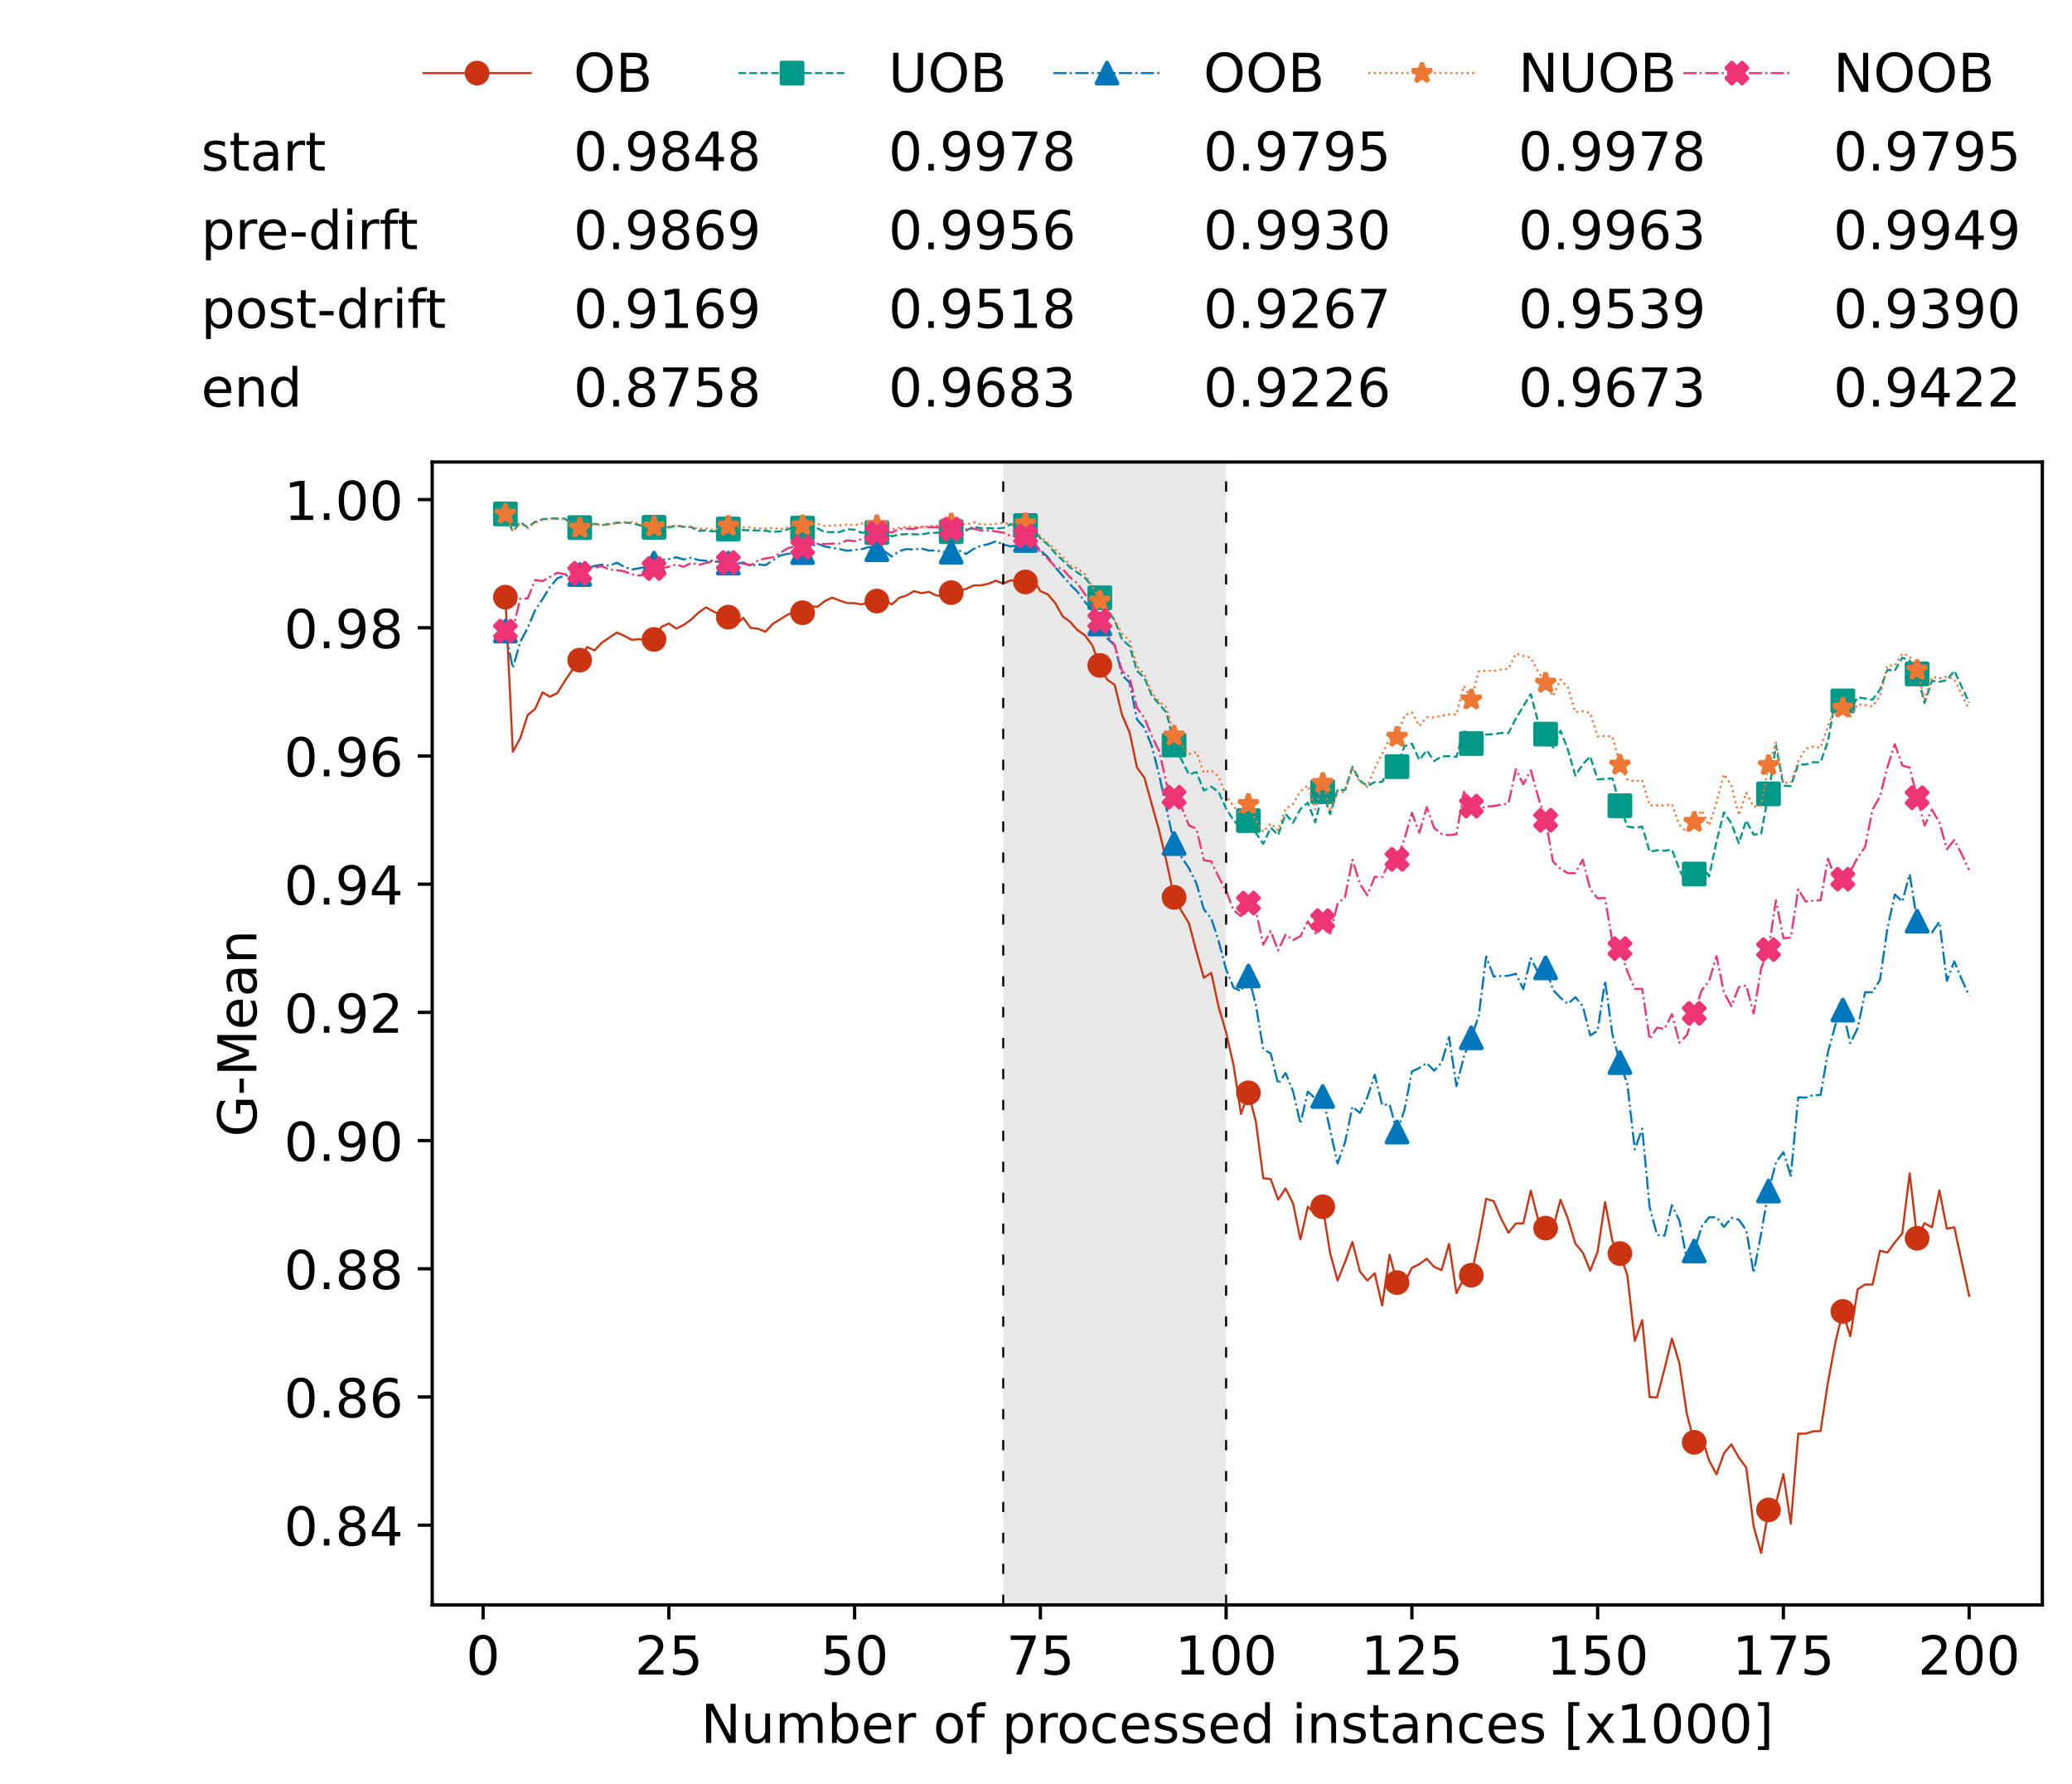 <?xml version="1.0" encoding="utf-8" standalone="no"?>
<!DOCTYPE svg PUBLIC "-//W3C//DTD SVG 1.1//EN"
  "http://www.w3.org/Graphics/SVG/1.1/DTD/svg11.dtd">
<!-- Created with matplotlib (https://matplotlib.org/) -->
<svg height="432.615pt" version="1.1" viewBox="0 0 502.65 432.615" width="502.65pt" xmlns="http://www.w3.org/2000/svg" xmlns:xlink="http://www.w3.org/1999/xlink">
 <defs>
  <style type="text/css">*{stroke-linecap:butt;stroke-linejoin:round;}</style>
 </defs>
 <g id="figure_1">
  <g id="patch_1">
   <path d="M 0 432.615 
L 502.65 432.615 
L 502.65 0 
L 0 0 
z
" style="fill:#ffffff;"/>
  </g>
  <g id="axes_1">
   <g id="patch_2">
    <path d="M 104.85 389.252 
L 495.45 389.252 
L 495.45 112.052 
L 104.85 112.052 
z
" style="fill:#ffffff;"/>
   </g>
   <g id="patch_3">
    <path clip-path="url(#p2fe6e7d25f)" d="M 297.446 389.252 
L 297.446 112.052 
L 243.372 112.052 
L 243.372 389.252 
z
" style="fill:#d3d3d3;opacity:0.5;"/>
   </g>
   <g id="matplotlib.axis_1">
    <g id="xtick_1">
     <g id="line2d_1">
      <defs>
       <path d="M 0 0 
L 0 3.5 
" id="mf4d86e6639" style="stroke:#000000;stroke-width:0.8;"/>
      </defs>
      <g>
       <use style="stroke:#000000;stroke-width:0.8;" x="117.197" xlink:href="#mf4d86e6639" y="389.252"/>
      </g>
     </g>
     <g id="text_1">
      <!-- 0 -->
      <g transform="translate(113.061 406.13)scale(0.13 -0.13)">
       <defs>
        <path d="M 31.781 66.406 
Q 24.172 66.406 20.328 58.906 
Q 16.5 51.422 16.5 36.375 
Q 16.5 21.391 20.328 13.891 
Q 24.172 6.391 31.781 6.391 
Q 39.453 6.391 43.281 13.891 
Q 47.125 21.391 47.125 36.375 
Q 47.125 51.422 43.281 58.906 
Q 39.453 66.406 31.781 66.406 
z
M 31.781 74.219 
Q 44.047 74.219 50.516 64.516 
Q 56.984 54.828 56.984 36.375 
Q 56.984 17.969 50.516 8.266 
Q 44.047 -1.422 31.781 -1.422 
Q 19.531 -1.422 13.062 8.266 
Q 6.594 17.969 6.594 36.375 
Q 6.594 54.828 13.062 64.516 
Q 19.531 74.219 31.781 74.219 
z
" id="DejaVuSans-48"/>
       </defs>
       <use xlink:href="#DejaVuSans-48"/>
      </g>
     </g>
    </g>
    <g id="xtick_2">
     <g id="line2d_2">
      <g>
       <use style="stroke:#000000;stroke-width:0.8;" x="162.259" xlink:href="#mf4d86e6639" y="389.252"/>
      </g>
     </g>
     <g id="text_2">
      <!-- 25 -->
      <g transform="translate(153.988 406.13)scale(0.13 -0.13)">
       <defs>
        <path d="M 19.188 8.297 
L 53.609 8.297 
L 53.609 0 
L 7.328 0 
L 7.328 8.297 
Q 12.938 14.109 22.625 23.891 
Q 32.328 33.688 34.812 36.531 
Q 39.547 41.844 41.422 45.531 
Q 43.312 49.219 43.312 52.781 
Q 43.312 58.594 39.234 62.25 
Q 35.156 65.922 28.609 65.922 
Q 23.969 65.922 18.812 64.312 
Q 13.672 62.703 7.812 59.422 
L 7.812 69.391 
Q 13.766 71.781 18.938 73 
Q 24.125 74.219 28.422 74.219 
Q 39.75 74.219 46.484 68.547 
Q 53.219 62.891 53.219 53.422 
Q 53.219 48.922 51.531 44.891 
Q 49.859 40.875 45.406 35.406 
Q 44.188 33.984 37.641 27.219 
Q 31.109 20.453 19.188 8.297 
z
" id="DejaVuSans-50"/>
        <path d="M 10.797 72.906 
L 49.516 72.906 
L 49.516 64.594 
L 19.828 64.594 
L 19.828 46.734 
Q 21.969 47.469 24.109 47.828 
Q 26.266 48.188 28.422 48.188 
Q 40.625 48.188 47.75 41.5 
Q 54.891 34.812 54.891 23.391 
Q 54.891 11.625 47.562 5.094 
Q 40.234 -1.422 26.906 -1.422 
Q 22.312 -1.422 17.547 -0.641 
Q 12.797 0.141 7.719 1.703 
L 7.719 11.625 
Q 12.109 9.234 16.797 8.062 
Q 21.484 6.891 26.703 6.891 
Q 35.156 6.891 40.078 11.328 
Q 45.016 15.766 45.016 23.391 
Q 45.016 31 40.078 35.438 
Q 35.156 39.891 26.703 39.891 
Q 22.75 39.891 18.812 39.016 
Q 14.891 38.141 10.797 36.281 
z
" id="DejaVuSans-53"/>
       </defs>
       <use xlink:href="#DejaVuSans-50"/>
       <use x="63.623" xlink:href="#DejaVuSans-53"/>
      </g>
     </g>
    </g>
    <g id="xtick_3">
     <g id="line2d_3">
      <g>
       <use style="stroke:#000000;stroke-width:0.8;" x="207.322" xlink:href="#mf4d86e6639" y="389.252"/>
      </g>
     </g>
     <g id="text_3">
      <!-- 50 -->
      <g transform="translate(199.05 406.13)scale(0.13 -0.13)">
       <use xlink:href="#DejaVuSans-53"/>
       <use x="63.623" xlink:href="#DejaVuSans-48"/>
      </g>
     </g>
    </g>
    <g id="xtick_4">
     <g id="line2d_4">
      <g>
       <use style="stroke:#000000;stroke-width:0.8;" x="252.384" xlink:href="#mf4d86e6639" y="389.252"/>
      </g>
     </g>
     <g id="text_4">
      <!-- 75 -->
      <g transform="translate(244.113 406.13)scale(0.13 -0.13)">
       <defs>
        <path d="M 8.203 72.906 
L 55.078 72.906 
L 55.078 68.703 
L 28.609 0 
L 18.312 0 
L 43.219 64.594 
L 8.203 64.594 
z
" id="DejaVuSans-55"/>
       </defs>
       <use xlink:href="#DejaVuSans-55"/>
       <use x="63.623" xlink:href="#DejaVuSans-53"/>
      </g>
     </g>
    </g>
    <g id="xtick_5">
     <g id="line2d_5">
      <g>
       <use style="stroke:#000000;stroke-width:0.8;" x="297.446" xlink:href="#mf4d86e6639" y="389.252"/>
      </g>
     </g>
     <g id="text_5">
      <!-- 100 -->
      <g transform="translate(285.039 406.13)scale(0.13 -0.13)">
       <defs>
        <path d="M 12.406 8.297 
L 28.516 8.297 
L 28.516 63.922 
L 10.984 60.406 
L 10.984 69.391 
L 28.422 72.906 
L 38.281 72.906 
L 38.281 8.297 
L 54.391 8.297 
L 54.391 0 
L 12.406 0 
z
" id="DejaVuSans-49"/>
       </defs>
       <use xlink:href="#DejaVuSans-49"/>
       <use x="63.623" xlink:href="#DejaVuSans-48"/>
       <use x="127.246" xlink:href="#DejaVuSans-48"/>
      </g>
     </g>
    </g>
    <g id="xtick_6">
     <g id="line2d_6">
      <g>
       <use style="stroke:#000000;stroke-width:0.8;" x="342.509" xlink:href="#mf4d86e6639" y="389.252"/>
      </g>
     </g>
     <g id="text_6">
      <!-- 125 -->
      <g transform="translate(330.102 406.13)scale(0.13 -0.13)">
       <use xlink:href="#DejaVuSans-49"/>
       <use x="63.623" xlink:href="#DejaVuSans-50"/>
       <use x="127.246" xlink:href="#DejaVuSans-53"/>
      </g>
     </g>
    </g>
    <g id="xtick_7">
     <g id="line2d_7">
      <g>
       <use style="stroke:#000000;stroke-width:0.8;" x="387.571" xlink:href="#mf4d86e6639" y="389.252"/>
      </g>
     </g>
     <g id="text_7">
      <!-- 150 -->
      <g transform="translate(375.164 406.13)scale(0.13 -0.13)">
       <use xlink:href="#DejaVuSans-49"/>
       <use x="63.623" xlink:href="#DejaVuSans-53"/>
       <use x="127.246" xlink:href="#DejaVuSans-48"/>
      </g>
     </g>
    </g>
    <g id="xtick_8">
     <g id="line2d_8">
      <g>
       <use style="stroke:#000000;stroke-width:0.8;" x="432.633" xlink:href="#mf4d86e6639" y="389.252"/>
      </g>
     </g>
     <g id="text_8">
      <!-- 175 -->
      <g transform="translate(420.226 406.13)scale(0.13 -0.13)">
       <use xlink:href="#DejaVuSans-49"/>
       <use x="63.623" xlink:href="#DejaVuSans-55"/>
       <use x="127.246" xlink:href="#DejaVuSans-53"/>
      </g>
     </g>
    </g>
    <g id="xtick_9">
     <g id="line2d_9">
      <g>
       <use style="stroke:#000000;stroke-width:0.8;" x="477.695" xlink:href="#mf4d86e6639" y="389.252"/>
      </g>
     </g>
     <g id="text_9">
      <!-- 200 -->
      <g transform="translate(465.289 406.13)scale(0.13 -0.13)">
       <use xlink:href="#DejaVuSans-50"/>
       <use x="63.623" xlink:href="#DejaVuSans-48"/>
       <use x="127.246" xlink:href="#DejaVuSans-48"/>
      </g>
     </g>
    </g>
    <g id="text_10">
     <!-- Number of processed instances [x1000] -->
     <g transform="translate(170.025 422.711)scale(0.13 -0.13)">
      <defs>
       <path d="M 9.812 72.906 
L 23.094 72.906 
L 55.422 11.922 
L 55.422 72.906 
L 64.984 72.906 
L 64.984 0 
L 51.703 0 
L 19.391 60.984 
L 19.391 0 
L 9.812 0 
z
" id="DejaVuSans-78"/>
       <path d="M 8.5 21.578 
L 8.5 54.688 
L 17.484 54.688 
L 17.484 21.922 
Q 17.484 14.156 20.5 10.266 
Q 23.531 6.391 29.594 6.391 
Q 36.859 6.391 41.078 11.031 
Q 45.312 15.672 45.312 23.688 
L 45.312 54.688 
L 54.297 54.688 
L 54.297 0 
L 45.312 0 
L 45.312 8.406 
Q 42.047 3.422 37.719 1 
Q 33.406 -1.422 27.688 -1.422 
Q 18.266 -1.422 13.375 4.438 
Q 8.5 10.297 8.5 21.578 
z
M 31.109 56 
z
" id="DejaVuSans-117"/>
       <path d="M 52 44.188 
Q 55.375 50.25 60.062 53.125 
Q 64.75 56 71.094 56 
Q 79.641 56 84.281 50.016 
Q 88.922 44.047 88.922 33.016 
L 88.922 0 
L 79.891 0 
L 79.891 32.719 
Q 79.891 40.578 77.094 44.375 
Q 74.312 48.188 68.609 48.188 
Q 61.625 48.188 57.562 43.547 
Q 53.516 38.922 53.516 30.906 
L 53.516 0 
L 44.484 0 
L 44.484 32.719 
Q 44.484 40.625 41.703 44.406 
Q 38.922 48.188 33.109 48.188 
Q 26.219 48.188 22.156 43.531 
Q 18.109 38.875 18.109 30.906 
L 18.109 0 
L 9.078 0 
L 9.078 54.688 
L 18.109 54.688 
L 18.109 46.188 
Q 21.188 51.219 25.484 53.609 
Q 29.781 56 35.688 56 
Q 41.656 56 45.828 52.969 
Q 50 49.953 52 44.188 
z
" id="DejaVuSans-109"/>
       <path d="M 48.688 27.297 
Q 48.688 37.203 44.609 42.844 
Q 40.531 48.484 33.406 48.484 
Q 26.266 48.484 22.188 42.844 
Q 18.109 37.203 18.109 27.297 
Q 18.109 17.391 22.188 11.75 
Q 26.266 6.109 33.406 6.109 
Q 40.531 6.109 44.609 11.75 
Q 48.688 17.391 48.688 27.297 
z
M 18.109 46.391 
Q 20.953 51.266 25.266 53.625 
Q 29.594 56 35.594 56 
Q 45.562 56 51.781 48.094 
Q 58.016 40.188 58.016 27.297 
Q 58.016 14.406 51.781 6.484 
Q 45.562 -1.422 35.594 -1.422 
Q 29.594 -1.422 25.266 0.953 
Q 20.953 3.328 18.109 8.203 
L 18.109 0 
L 9.078 0 
L 9.078 75.984 
L 18.109 75.984 
z
" id="DejaVuSans-98"/>
       <path d="M 56.203 29.594 
L 56.203 25.203 
L 14.891 25.203 
Q 15.484 15.922 20.484 11.062 
Q 25.484 6.203 34.422 6.203 
Q 39.594 6.203 44.453 7.469 
Q 49.312 8.734 54.109 11.281 
L 54.109 2.781 
Q 49.266 0.734 44.188 -0.344 
Q 39.109 -1.422 33.891 -1.422 
Q 20.797 -1.422 13.156 6.188 
Q 5.516 13.812 5.516 26.812 
Q 5.516 40.234 12.766 48.109 
Q 20.016 56 32.328 56 
Q 43.359 56 49.781 48.891 
Q 56.203 41.797 56.203 29.594 
z
M 47.219 32.234 
Q 47.125 39.594 43.094 43.984 
Q 39.062 48.391 32.422 48.391 
Q 24.906 48.391 20.391 44.141 
Q 15.875 39.891 15.188 32.172 
z
" id="DejaVuSans-101"/>
       <path d="M 41.109 46.297 
Q 39.594 47.172 37.812 47.578 
Q 36.031 48 33.891 48 
Q 26.266 48 22.188 43.047 
Q 18.109 38.094 18.109 28.812 
L 18.109 0 
L 9.078 0 
L 9.078 54.688 
L 18.109 54.688 
L 18.109 46.188 
Q 20.953 51.172 25.484 53.578 
Q 30.031 56 36.531 56 
Q 37.453 56 38.578 55.875 
Q 39.703 55.766 41.062 55.516 
z
" id="DejaVuSans-114"/>
       <path id="DejaVuSans-32"/>
       <path d="M 30.609 48.391 
Q 23.391 48.391 19.188 42.75 
Q 14.984 37.109 14.984 27.297 
Q 14.984 17.484 19.156 11.844 
Q 23.344 6.203 30.609 6.203 
Q 37.797 6.203 41.984 11.859 
Q 46.188 17.531 46.188 27.297 
Q 46.188 37.016 41.984 42.703 
Q 37.797 48.391 30.609 48.391 
z
M 30.609 56 
Q 42.328 56 49.016 48.375 
Q 55.719 40.766 55.719 27.297 
Q 55.719 13.875 49.016 6.219 
Q 42.328 -1.422 30.609 -1.422 
Q 18.844 -1.422 12.172 6.219 
Q 5.516 13.875 5.516 27.297 
Q 5.516 40.766 12.172 48.375 
Q 18.844 56 30.609 56 
z
" id="DejaVuSans-111"/>
       <path d="M 37.109 75.984 
L 37.109 68.5 
L 28.516 68.5 
Q 23.688 68.5 21.797 66.547 
Q 19.922 64.594 19.922 59.516 
L 19.922 54.688 
L 34.719 54.688 
L 34.719 47.703 
L 19.922 47.703 
L 19.922 0 
L 10.891 0 
L 10.891 47.703 
L 2.297 47.703 
L 2.297 54.688 
L 10.891 54.688 
L 10.891 58.5 
Q 10.891 67.625 15.141 71.797 
Q 19.391 75.984 28.609 75.984 
z
" id="DejaVuSans-102"/>
       <path d="M 18.109 8.203 
L 18.109 -20.797 
L 9.078 -20.797 
L 9.078 54.688 
L 18.109 54.688 
L 18.109 46.391 
Q 20.953 51.266 25.266 53.625 
Q 29.594 56 35.594 56 
Q 45.562 56 51.781 48.094 
Q 58.016 40.188 58.016 27.297 
Q 58.016 14.406 51.781 6.484 
Q 45.562 -1.422 35.594 -1.422 
Q 29.594 -1.422 25.266 0.953 
Q 20.953 3.328 18.109 8.203 
z
M 48.688 27.297 
Q 48.688 37.203 44.609 42.844 
Q 40.531 48.484 33.406 48.484 
Q 26.266 48.484 22.188 42.844 
Q 18.109 37.203 18.109 27.297 
Q 18.109 17.391 22.188 11.75 
Q 26.266 6.109 33.406 6.109 
Q 40.531 6.109 44.609 11.75 
Q 48.688 17.391 48.688 27.297 
z
" id="DejaVuSans-112"/>
       <path d="M 48.781 52.594 
L 48.781 44.188 
Q 44.969 46.297 41.141 47.344 
Q 37.312 48.391 33.406 48.391 
Q 24.656 48.391 19.812 42.844 
Q 14.984 37.312 14.984 27.297 
Q 14.984 17.281 19.812 11.734 
Q 24.656 6.203 33.406 6.203 
Q 37.312 6.203 41.141 7.25 
Q 44.969 8.297 48.781 10.406 
L 48.781 2.094 
Q 45.016 0.344 40.984 -0.531 
Q 36.969 -1.422 32.422 -1.422 
Q 20.062 -1.422 12.781 6.344 
Q 5.516 14.109 5.516 27.297 
Q 5.516 40.672 12.859 48.328 
Q 20.219 56 33.016 56 
Q 37.156 56 41.109 55.141 
Q 45.062 54.297 48.781 52.594 
z
" id="DejaVuSans-99"/>
       <path d="M 44.281 53.078 
L 44.281 44.578 
Q 40.484 46.531 36.375 47.5 
Q 32.281 48.484 27.875 48.484 
Q 21.188 48.484 17.844 46.438 
Q 14.5 44.391 14.5 40.281 
Q 14.5 37.156 16.891 35.375 
Q 19.281 33.594 26.516 31.984 
L 29.594 31.297 
Q 39.156 29.25 43.188 25.516 
Q 47.219 21.781 47.219 15.094 
Q 47.219 7.469 41.188 3.016 
Q 35.156 -1.422 24.609 -1.422 
Q 20.219 -1.422 15.453 -0.562 
Q 10.688 0.297 5.422 2 
L 5.422 11.281 
Q 10.406 8.688 15.234 7.391 
Q 20.062 6.109 24.812 6.109 
Q 31.156 6.109 34.562 8.281 
Q 37.984 10.453 37.984 14.406 
Q 37.984 18.062 35.516 20.016 
Q 33.062 21.969 24.703 23.781 
L 21.578 24.516 
Q 13.234 26.266 9.516 29.906 
Q 5.812 33.547 5.812 39.891 
Q 5.812 47.609 11.281 51.797 
Q 16.75 56 26.812 56 
Q 31.781 56 36.172 55.266 
Q 40.578 54.547 44.281 53.078 
z
" id="DejaVuSans-115"/>
       <path d="M 45.406 46.391 
L 45.406 75.984 
L 54.391 75.984 
L 54.391 0 
L 45.406 0 
L 45.406 8.203 
Q 42.578 3.328 38.25 0.953 
Q 33.938 -1.422 27.875 -1.422 
Q 17.969 -1.422 11.734 6.484 
Q 5.516 14.406 5.516 27.297 
Q 5.516 40.188 11.734 48.094 
Q 17.969 56 27.875 56 
Q 33.938 56 38.25 53.625 
Q 42.578 51.266 45.406 46.391 
z
M 14.797 27.297 
Q 14.797 17.391 18.875 11.75 
Q 22.953 6.109 30.078 6.109 
Q 37.203 6.109 41.297 11.75 
Q 45.406 17.391 45.406 27.297 
Q 45.406 37.203 41.297 42.844 
Q 37.203 48.484 30.078 48.484 
Q 22.953 48.484 18.875 42.844 
Q 14.797 37.203 14.797 27.297 
z
" id="DejaVuSans-100"/>
       <path d="M 9.422 54.688 
L 18.406 54.688 
L 18.406 0 
L 9.422 0 
z
M 9.422 75.984 
L 18.406 75.984 
L 18.406 64.594 
L 9.422 64.594 
z
" id="DejaVuSans-105"/>
       <path d="M 54.891 33.016 
L 54.891 0 
L 45.906 0 
L 45.906 32.719 
Q 45.906 40.484 42.875 44.328 
Q 39.844 48.188 33.797 48.188 
Q 26.516 48.188 22.312 43.547 
Q 18.109 38.922 18.109 30.906 
L 18.109 0 
L 9.078 0 
L 9.078 54.688 
L 18.109 54.688 
L 18.109 46.188 
Q 21.344 51.125 25.703 53.562 
Q 30.078 56 35.797 56 
Q 45.219 56 50.047 50.172 
Q 54.891 44.344 54.891 33.016 
z
" id="DejaVuSans-110"/>
       <path d="M 18.312 70.219 
L 18.312 54.688 
L 36.812 54.688 
L 36.812 47.703 
L 18.312 47.703 
L 18.312 18.016 
Q 18.312 11.328 20.141 9.422 
Q 21.969 7.516 27.594 7.516 
L 36.812 7.516 
L 36.812 0 
L 27.594 0 
Q 17.188 0 13.234 3.875 
Q 9.281 7.766 9.281 18.016 
L 9.281 47.703 
L 2.688 47.703 
L 2.688 54.688 
L 9.281 54.688 
L 9.281 70.219 
z
" id="DejaVuSans-116"/>
       <path d="M 34.281 27.484 
Q 23.391 27.484 19.188 25 
Q 14.984 22.516 14.984 16.5 
Q 14.984 11.719 18.141 8.906 
Q 21.297 6.109 26.703 6.109 
Q 34.188 6.109 38.703 11.406 
Q 43.219 16.703 43.219 25.484 
L 43.219 27.484 
z
M 52.203 31.203 
L 52.203 0 
L 43.219 0 
L 43.219 8.297 
Q 40.141 3.328 35.547 0.953 
Q 30.953 -1.422 24.312 -1.422 
Q 15.922 -1.422 10.953 3.297 
Q 6 8.016 6 15.922 
Q 6 25.141 12.172 29.828 
Q 18.359 34.516 30.609 34.516 
L 43.219 34.516 
L 43.219 35.406 
Q 43.219 41.609 39.141 45 
Q 35.062 48.391 27.688 48.391 
Q 23 48.391 18.547 47.266 
Q 14.109 46.141 10.016 43.891 
L 10.016 52.203 
Q 14.938 54.109 19.578 55.047 
Q 24.219 56 28.609 56 
Q 40.484 56 46.344 49.844 
Q 52.203 43.703 52.203 31.203 
z
" id="DejaVuSans-97"/>
       <path d="M 8.594 75.984 
L 29.297 75.984 
L 29.297 69 
L 17.578 69 
L 17.578 -6.203 
L 29.297 -6.203 
L 29.297 -13.188 
L 8.594 -13.188 
z
" id="DejaVuSans-91"/>
       <path d="M 54.891 54.688 
L 35.109 28.078 
L 55.906 0 
L 45.312 0 
L 29.391 21.484 
L 13.484 0 
L 2.875 0 
L 24.125 28.609 
L 4.688 54.688 
L 15.281 54.688 
L 29.781 35.203 
L 44.281 54.688 
z
" id="DejaVuSans-120"/>
       <path d="M 30.422 75.984 
L 30.422 -13.188 
L 9.719 -13.188 
L 9.719 -6.203 
L 21.391 -6.203 
L 21.391 69 
L 9.719 69 
L 9.719 75.984 
z
" id="DejaVuSans-93"/>
      </defs>
      <use xlink:href="#DejaVuSans-78"/>
      <use x="74.805" xlink:href="#DejaVuSans-117"/>
      <use x="138.184" xlink:href="#DejaVuSans-109"/>
      <use x="235.596" xlink:href="#DejaVuSans-98"/>
      <use x="299.072" xlink:href="#DejaVuSans-101"/>
      <use x="360.596" xlink:href="#DejaVuSans-114"/>
      <use x="401.709" xlink:href="#DejaVuSans-32"/>
      <use x="433.496" xlink:href="#DejaVuSans-111"/>
      <use x="494.678" xlink:href="#DejaVuSans-102"/>
      <use x="529.883" xlink:href="#DejaVuSans-32"/>
      <use x="561.67" xlink:href="#DejaVuSans-112"/>
      <use x="625.146" xlink:href="#DejaVuSans-114"/>
      <use x="664.01" xlink:href="#DejaVuSans-111"/>
      <use x="725.191" xlink:href="#DejaVuSans-99"/>
      <use x="780.172" xlink:href="#DejaVuSans-101"/>
      <use x="841.695" xlink:href="#DejaVuSans-115"/>
      <use x="893.795" xlink:href="#DejaVuSans-115"/>
      <use x="945.895" xlink:href="#DejaVuSans-101"/>
      <use x="1007.418" xlink:href="#DejaVuSans-100"/>
      <use x="1070.895" xlink:href="#DejaVuSans-32"/>
      <use x="1102.682" xlink:href="#DejaVuSans-105"/>
      <use x="1130.465" xlink:href="#DejaVuSans-110"/>
      <use x="1193.844" xlink:href="#DejaVuSans-115"/>
      <use x="1245.943" xlink:href="#DejaVuSans-116"/>
      <use x="1285.152" xlink:href="#DejaVuSans-97"/>
      <use x="1346.432" xlink:href="#DejaVuSans-110"/>
      <use x="1409.811" xlink:href="#DejaVuSans-99"/>
      <use x="1464.791" xlink:href="#DejaVuSans-101"/>
      <use x="1526.314" xlink:href="#DejaVuSans-115"/>
      <use x="1578.414" xlink:href="#DejaVuSans-32"/>
      <use x="1610.201" xlink:href="#DejaVuSans-91"/>
      <use x="1649.215" xlink:href="#DejaVuSans-120"/>
      <use x="1708.395" xlink:href="#DejaVuSans-49"/>
      <use x="1772.018" xlink:href="#DejaVuSans-48"/>
      <use x="1835.641" xlink:href="#DejaVuSans-48"/>
      <use x="1899.264" xlink:href="#DejaVuSans-48"/>
      <use x="1962.887" xlink:href="#DejaVuSans-93"/>
     </g>
    </g>
   </g>
   <g id="matplotlib.axis_2">
    <g id="ytick_1">
     <g id="line2d_10">
      <defs>
       <path d="M 0 0 
L -3.5 0 
" id="m3f1b298e17" style="stroke:#000000;stroke-width:0.8;"/>
      </defs>
      <g>
       <use style="stroke:#000000;stroke-width:0.8;" x="104.85" xlink:href="#m3f1b298e17" y="369.906"/>
      </g>
     </g>
     <g id="text_11">
      <!-- 0.84 -->
      <g transform="translate(68.905 374.845)scale(0.13 -0.13)">
       <defs>
        <path d="M 10.688 12.406 
L 21 12.406 
L 21 0 
L 10.688 0 
z
" id="DejaVuSans-46"/>
        <path d="M 31.781 34.625 
Q 24.75 34.625 20.719 30.859 
Q 16.703 27.094 16.703 20.516 
Q 16.703 13.922 20.719 10.156 
Q 24.75 6.391 31.781 6.391 
Q 38.812 6.391 42.859 10.172 
Q 46.922 13.969 46.922 20.516 
Q 46.922 27.094 42.891 30.859 
Q 38.875 34.625 31.781 34.625 
z
M 21.922 38.812 
Q 15.578 40.375 12.031 44.719 
Q 8.5 49.078 8.5 55.328 
Q 8.5 64.062 14.719 69.141 
Q 20.953 74.219 31.781 74.219 
Q 42.672 74.219 48.875 69.141 
Q 55.078 64.062 55.078 55.328 
Q 55.078 49.078 51.531 44.719 
Q 48 40.375 41.703 38.812 
Q 48.828 37.156 52.797 32.312 
Q 56.781 27.484 56.781 20.516 
Q 56.781 9.906 50.312 4.234 
Q 43.844 -1.422 31.781 -1.422 
Q 19.734 -1.422 13.25 4.234 
Q 6.781 9.906 6.781 20.516 
Q 6.781 27.484 10.781 32.312 
Q 14.797 37.156 21.922 38.812 
z
M 18.312 54.391 
Q 18.312 48.734 21.844 45.562 
Q 25.391 42.391 31.781 42.391 
Q 38.141 42.391 41.719 45.562 
Q 45.312 48.734 45.312 54.391 
Q 45.312 60.062 41.719 63.234 
Q 38.141 66.406 31.781 66.406 
Q 25.391 66.406 21.844 63.234 
Q 18.312 60.062 18.312 54.391 
z
" id="DejaVuSans-56"/>
        <path d="M 37.797 64.312 
L 12.891 25.391 
L 37.797 25.391 
z
M 35.203 72.906 
L 47.609 72.906 
L 47.609 25.391 
L 58.016 25.391 
L 58.016 17.188 
L 47.609 17.188 
L 47.609 0 
L 37.797 0 
L 37.797 17.188 
L 4.891 17.188 
L 4.891 26.703 
z
" id="DejaVuSans-52"/>
       </defs>
       <use xlink:href="#DejaVuSans-48"/>
       <use x="63.623" xlink:href="#DejaVuSans-46"/>
       <use x="95.41" xlink:href="#DejaVuSans-56"/>
       <use x="159.033" xlink:href="#DejaVuSans-52"/>
      </g>
     </g>
    </g>
    <g id="ytick_2">
     <g id="line2d_11">
      <g>
       <use style="stroke:#000000;stroke-width:0.8;" x="104.85" xlink:href="#m3f1b298e17" y="338.814"/>
      </g>
     </g>
     <g id="text_12">
      <!-- 0.86 -->
      <g transform="translate(68.905 343.753)scale(0.13 -0.13)">
       <defs>
        <path d="M 33.016 40.375 
Q 26.375 40.375 22.484 35.828 
Q 18.609 31.297 18.609 23.391 
Q 18.609 15.531 22.484 10.953 
Q 26.375 6.391 33.016 6.391 
Q 39.656 6.391 43.531 10.953 
Q 47.406 15.531 47.406 23.391 
Q 47.406 31.297 43.531 35.828 
Q 39.656 40.375 33.016 40.375 
z
M 52.594 71.297 
L 52.594 62.312 
Q 48.875 64.062 45.094 64.984 
Q 41.312 65.922 37.594 65.922 
Q 27.828 65.922 22.672 59.328 
Q 17.531 52.734 16.797 39.406 
Q 19.672 43.656 24.016 45.922 
Q 28.375 48.188 33.594 48.188 
Q 44.578 48.188 50.953 41.516 
Q 57.328 34.859 57.328 23.391 
Q 57.328 12.156 50.688 5.359 
Q 44.047 -1.422 33.016 -1.422 
Q 20.359 -1.422 13.672 8.266 
Q 6.984 17.969 6.984 36.375 
Q 6.984 53.656 15.188 63.938 
Q 23.391 74.219 37.203 74.219 
Q 40.922 74.219 44.703 73.484 
Q 48.484 72.75 52.594 71.297 
z
" id="DejaVuSans-54"/>
       </defs>
       <use xlink:href="#DejaVuSans-48"/>
       <use x="63.623" xlink:href="#DejaVuSans-46"/>
       <use x="95.41" xlink:href="#DejaVuSans-56"/>
       <use x="159.033" xlink:href="#DejaVuSans-54"/>
      </g>
     </g>
    </g>
    <g id="ytick_3">
     <g id="line2d_12">
      <g>
       <use style="stroke:#000000;stroke-width:0.8;" x="104.85" xlink:href="#m3f1b298e17" y="307.721"/>
      </g>
     </g>
     <g id="text_13">
      <!-- 0.88 -->
      <g transform="translate(68.905 312.66)scale(0.13 -0.13)">
       <use xlink:href="#DejaVuSans-48"/>
       <use x="63.623" xlink:href="#DejaVuSans-46"/>
       <use x="95.41" xlink:href="#DejaVuSans-56"/>
       <use x="159.033" xlink:href="#DejaVuSans-56"/>
      </g>
     </g>
    </g>
    <g id="ytick_4">
     <g id="line2d_13">
      <g>
       <use style="stroke:#000000;stroke-width:0.8;" x="104.85" xlink:href="#m3f1b298e17" y="276.629"/>
      </g>
     </g>
     <g id="text_14">
      <!-- 0.90 -->
      <g transform="translate(68.905 281.568)scale(0.13 -0.13)">
       <defs>
        <path d="M 10.984 1.516 
L 10.984 10.5 
Q 14.703 8.734 18.5 7.812 
Q 22.312 6.891 25.984 6.891 
Q 35.75 6.891 40.891 13.453 
Q 46.047 20.016 46.781 33.406 
Q 43.953 29.203 39.594 26.953 
Q 35.25 24.703 29.984 24.703 
Q 19.047 24.703 12.672 31.312 
Q 6.297 37.938 6.297 49.422 
Q 6.297 60.641 12.938 67.422 
Q 19.578 74.219 30.609 74.219 
Q 43.266 74.219 49.922 64.516 
Q 56.594 54.828 56.594 36.375 
Q 56.594 19.141 48.406 8.859 
Q 40.234 -1.422 26.422 -1.422 
Q 22.703 -1.422 18.891 -0.688 
Q 15.094 0.047 10.984 1.516 
z
M 30.609 32.422 
Q 37.25 32.422 41.125 36.953 
Q 45.016 41.5 45.016 49.422 
Q 45.016 57.281 41.125 61.844 
Q 37.25 66.406 30.609 66.406 
Q 23.969 66.406 20.094 61.844 
Q 16.219 57.281 16.219 49.422 
Q 16.219 41.5 20.094 36.953 
Q 23.969 32.422 30.609 32.422 
z
" id="DejaVuSans-57"/>
       </defs>
       <use xlink:href="#DejaVuSans-48"/>
       <use x="63.623" xlink:href="#DejaVuSans-46"/>
       <use x="95.41" xlink:href="#DejaVuSans-57"/>
       <use x="159.033" xlink:href="#DejaVuSans-48"/>
      </g>
     </g>
    </g>
    <g id="ytick_5">
     <g id="line2d_14">
      <g>
       <use style="stroke:#000000;stroke-width:0.8;" x="104.85" xlink:href="#m3f1b298e17" y="245.536"/>
      </g>
     </g>
     <g id="text_15">
      <!-- 0.92 -->
      <g transform="translate(68.905 250.475)scale(0.13 -0.13)">
       <use xlink:href="#DejaVuSans-48"/>
       <use x="63.623" xlink:href="#DejaVuSans-46"/>
       <use x="95.41" xlink:href="#DejaVuSans-57"/>
       <use x="159.033" xlink:href="#DejaVuSans-50"/>
      </g>
     </g>
    </g>
    <g id="ytick_6">
     <g id="line2d_15">
      <g>
       <use style="stroke:#000000;stroke-width:0.8;" x="104.85" xlink:href="#m3f1b298e17" y="214.444"/>
      </g>
     </g>
     <g id="text_16">
      <!-- 0.94 -->
      <g transform="translate(68.905 219.383)scale(0.13 -0.13)">
       <use xlink:href="#DejaVuSans-48"/>
       <use x="63.623" xlink:href="#DejaVuSans-46"/>
       <use x="95.41" xlink:href="#DejaVuSans-57"/>
       <use x="159.033" xlink:href="#DejaVuSans-52"/>
      </g>
     </g>
    </g>
    <g id="ytick_7">
     <g id="line2d_16">
      <g>
       <use style="stroke:#000000;stroke-width:0.8;" x="104.85" xlink:href="#m3f1b298e17" y="183.351"/>
      </g>
     </g>
     <g id="text_17">
      <!-- 0.96 -->
      <g transform="translate(68.905 188.29)scale(0.13 -0.13)">
       <use xlink:href="#DejaVuSans-48"/>
       <use x="63.623" xlink:href="#DejaVuSans-46"/>
       <use x="95.41" xlink:href="#DejaVuSans-57"/>
       <use x="159.033" xlink:href="#DejaVuSans-54"/>
      </g>
     </g>
    </g>
    <g id="ytick_8">
     <g id="line2d_17">
      <g>
       <use style="stroke:#000000;stroke-width:0.8;" x="104.85" xlink:href="#m3f1b298e17" y="152.259"/>
      </g>
     </g>
     <g id="text_18">
      <!-- 0.98 -->
      <g transform="translate(68.905 157.198)scale(0.13 -0.13)">
       <use xlink:href="#DejaVuSans-48"/>
       <use x="63.623" xlink:href="#DejaVuSans-46"/>
       <use x="95.41" xlink:href="#DejaVuSans-57"/>
       <use x="159.033" xlink:href="#DejaVuSans-56"/>
      </g>
     </g>
    </g>
    <g id="ytick_9">
     <g id="line2d_18">
      <g>
       <use style="stroke:#000000;stroke-width:0.8;" x="104.85" xlink:href="#m3f1b298e17" y="121.166"/>
      </g>
     </g>
     <g id="text_19">
      <!-- 1.00 -->
      <g transform="translate(68.905 126.105)scale(0.13 -0.13)">
       <use xlink:href="#DejaVuSans-49"/>
       <use x="63.623" xlink:href="#DejaVuSans-46"/>
       <use x="95.41" xlink:href="#DejaVuSans-48"/>
       <use x="159.033" xlink:href="#DejaVuSans-48"/>
      </g>
     </g>
    </g>
    <g id="text_20">
     <!-- G-Mean -->
     <g transform="translate(62.201 275.744)rotate(-90)scale(0.13 -0.13)">
      <defs>
       <path d="M 59.516 10.406 
L 59.516 29.984 
L 43.406 29.984 
L 43.406 38.094 
L 69.281 38.094 
L 69.281 6.781 
Q 63.578 2.734 56.688 0.656 
Q 49.812 -1.422 42 -1.422 
Q 24.906 -1.422 15.25 8.562 
Q 5.609 18.562 5.609 36.375 
Q 5.609 54.25 15.25 64.234 
Q 24.906 74.219 42 74.219 
Q 49.125 74.219 55.547 72.453 
Q 61.969 70.703 67.391 67.281 
L 67.391 56.781 
Q 61.922 61.422 55.766 63.766 
Q 49.609 66.109 42.828 66.109 
Q 29.438 66.109 22.719 58.641 
Q 16.016 51.172 16.016 36.375 
Q 16.016 21.625 22.719 14.156 
Q 29.438 6.688 42.828 6.688 
Q 48.047 6.688 52.141 7.594 
Q 56.25 8.5 59.516 10.406 
z
" id="DejaVuSans-71"/>
       <path d="M 4.891 31.391 
L 31.203 31.391 
L 31.203 23.391 
L 4.891 23.391 
z
" id="DejaVuSans-45"/>
       <path d="M 9.812 72.906 
L 24.516 72.906 
L 43.109 23.297 
L 61.812 72.906 
L 76.516 72.906 
L 76.516 0 
L 66.891 0 
L 66.891 64.016 
L 48.094 14.016 
L 38.188 14.016 
L 19.391 64.016 
L 19.391 0 
L 9.812 0 
z
" id="DejaVuSans-77"/>
      </defs>
      <use xlink:href="#DejaVuSans-71"/>
      <use x="77.49" xlink:href="#DejaVuSans-45"/>
      <use x="113.574" xlink:href="#DejaVuSans-77"/>
      <use x="199.854" xlink:href="#DejaVuSans-101"/>
      <use x="261.377" xlink:href="#DejaVuSans-97"/>
      <use x="322.656" xlink:href="#DejaVuSans-110"/>
     </g>
    </g>
   </g>
   <g id="line2d_19"/>
   <g id="line2d_20"/>
   <g id="line2d_21"/>
   <g id="line2d_22"/>
   <g id="line2d_23"/>
   <g id="line2d_24">
    <path clip-path="url(#p2fe6e7d25f)" d="M 122.605 144.832 
L 124.407 182.334 
L 126.21 179.02 
L 128.012 173.411 
L 129.815 171.924 
L 131.617 167.919 
L 133.419 168.975 
L 135.222 168.091 
L 137.024 165.141 
L 138.827 162.491 
L 140.629 160.096 
L 142.432 156.924 
L 144.234 157.739 
L 146.037 155.842 
L 149.642 153.408 
L 151.444 154.213 
L 153.247 155.179 
L 155.049 155.023 
L 156.852 155.349 
L 158.654 155.082 
L 160.457 152.046 
L 162.259 151.224 
L 164.062 152.455 
L 165.864 151.565 
L 167.667 150.272 
L 169.469 148.557 
L 171.272 147.31 
L 173.074 148.31 
L 174.877 149.14 
L 176.679 149.684 
L 178.482 151.581 
L 180.284 149.819 
L 182.087 152.278 
L 183.889 152.48 
L 185.692 153.208 
L 187.494 151.289 
L 191.099 149.075 
L 192.902 148.336 
L 194.704 148.607 
L 196.507 147.066 
L 198.309 147.178 
L 200.112 145.758 
L 201.914 144.933 
L 203.717 145.67 
L 205.519 146.248 
L 207.322 146.296 
L 209.124 146.593 
L 210.927 145.918 
L 212.729 145.777 
L 214.532 145.449 
L 216.334 146.598 
L 218.137 144.989 
L 219.939 144.407 
L 221.742 143.365 
L 223.544 143.862 
L 225.347 143.54 
L 227.149 144.422 
L 228.952 144.558 
L 230.754 143.738 
L 232.557 143.381 
L 234.359 142.836 
L 236.162 141.995 
L 237.964 141.956 
L 239.767 141.584 
L 241.569 140.836 
L 243.372 141.537 
L 245.174 140.754 
L 248.779 141.142 
L 250.581 140.378 
L 252.384 143.363 
L 254.186 144.162 
L 255.989 146.278 
L 257.791 149.463 
L 259.594 150.81 
L 261.396 152.823 
L 263.199 154.063 
L 265.001 156.563 
L 266.804 161.383 
L 268.606 164.843 
L 270.409 166.098 
L 272.211 173.445 
L 274.014 177.567 
L 275.816 186.124 
L 277.619 188.619 
L 281.224 201.568 
L 283.026 209.136 
L 284.829 217.634 
L 286.631 220.954 
L 288.434 223.938 
L 290.236 230.789 
L 292.039 237.145 
L 293.841 235.963 
L 295.644 244.258 
L 297.446 250.429 
L 299.249 258.348 
L 301.051 270.188 
L 302.854 265.039 
L 304.656 271.994 
L 306.459 285.743 
L 308.261 285.967 
L 310.064 290.949 
L 311.866 288.25 
L 313.669 291.812 
L 315.471 300.607 
L 317.274 292.686 
L 319.076 294.327 
L 320.879 292.672 
L 322.681 303.912 
L 324.484 310.566 
L 326.286 306.085 
L 328.089 301.209 
L 329.891 308.364 
L 331.694 310.577 
L 333.496 308.82 
L 335.299 316.632 
L 337.101 304.3 
L 338.904 311.069 
L 340.706 311.103 
L 342.509 307.489 
L 344.311 306.598 
L 346.114 305.283 
L 347.916 307.259 
L 349.719 308.044 
L 351.521 301.677 
L 353.324 313.634 
L 355.126 310.029 
L 356.928 309.279 
L 358.731 300.644 
L 360.533 290.761 
L 362.336 291.298 
L 364.138 295.516 
L 365.941 298.98 
L 367.743 296.732 
L 369.546 296.697 
L 371.348 288.782 
L 373.151 295.842 
L 374.953 297.863 
L 376.756 297.863 
L 378.558 290.969 
L 380.361 295.585 
L 382.163 301.604 
L 383.966 303.777 
L 385.768 308.181 
L 387.571 303.572 
L 389.373 291.535 
L 391.176 301.037 
L 392.978 304.029 
L 394.781 309.292 
L 396.583 325.228 
L 398.386 320.171 
L 400.188 338.86 
L 401.991 338.893 
L 403.793 332.028 
L 405.596 324.646 
L 407.398 330.602 
L 409.201 342.886 
L 411.003 349.811 
L 412.806 348.542 
L 414.608 354.181 
L 416.411 357.584 
L 418.213 352.467 
L 420.016 350.294 
L 421.818 353.493 
L 423.621 355.931 
L 425.423 370.195 
L 427.226 376.652 
L 429.028 366.204 
L 430.831 364.615 
L 432.633 357.514 
L 434.436 369.584 
L 436.238 347.709 
L 438.041 347.709 
L 439.843 347.141 
L 441.646 347.102 
L 443.448 335.255 
L 445.251 325.543 
L 447.053 318.065 
L 448.856 324.09 
L 450.658 312.687 
L 452.461 311.544 
L 454.263 311.544 
L 456.066 303.342 
L 457.868 303.797 
L 459.671 301.322 
L 461.473 299.128 
L 463.276 284.602 
L 465.078 300.326 
L 466.881 296.65 
L 468.683 297.666 
L 470.485 288.722 
L 472.288 297.998 
L 474.09 297.64 
L 477.695 314.307 
L 477.695 314.307 
" style="fill:none;stroke:#cc3311;stroke-linecap:square;stroke-width:0.5;"/>
    <defs>
     <path d="M 0 2.5 
C 0.663 2.5 1.299 2.237 1.768 1.768 
C 2.237 1.299 2.5 0.663 2.5 0 
C 2.5 -0.663 2.237 -1.299 1.768 -1.768 
C 1.299 -2.237 0.663 -2.5 0 -2.5 
C -0.663 -2.5 -1.299 -2.237 -1.768 -1.768 
C -2.237 -1.299 -2.5 -0.663 -2.5 0 
C -2.5 0.663 -2.237 1.299 -1.768 1.768 
C -1.299 2.237 -0.663 2.5 0 2.5 
z
" id="m05582db443" style="stroke:#cc3311;"/>
    </defs>
    <g clip-path="url(#p2fe6e7d25f)">
     <use style="fill:#cc3311;stroke:#cc3311;" x="122.605" xlink:href="#m05582db443" y="144.832"/>
     <use style="fill:#cc3311;stroke:#cc3311;" x="140.629" xlink:href="#m05582db443" y="160.096"/>
     <use style="fill:#cc3311;stroke:#cc3311;" x="158.654" xlink:href="#m05582db443" y="155.082"/>
     <use style="fill:#cc3311;stroke:#cc3311;" x="176.679" xlink:href="#m05582db443" y="149.684"/>
     <use style="fill:#cc3311;stroke:#cc3311;" x="194.704" xlink:href="#m05582db443" y="148.607"/>
     <use style="fill:#cc3311;stroke:#cc3311;" x="212.729" xlink:href="#m05582db443" y="145.777"/>
     <use style="fill:#cc3311;stroke:#cc3311;" x="230.754" xlink:href="#m05582db443" y="143.738"/>
     <use style="fill:#cc3311;stroke:#cc3311;" x="248.779" xlink:href="#m05582db443" y="141.142"/>
     <use style="fill:#cc3311;stroke:#cc3311;" x="266.804" xlink:href="#m05582db443" y="161.383"/>
     <use style="fill:#cc3311;stroke:#cc3311;" x="284.829" xlink:href="#m05582db443" y="217.634"/>
     <use style="fill:#cc3311;stroke:#cc3311;" x="302.854" xlink:href="#m05582db443" y="265.039"/>
     <use style="fill:#cc3311;stroke:#cc3311;" x="320.879" xlink:href="#m05582db443" y="292.672"/>
     <use style="fill:#cc3311;stroke:#cc3311;" x="338.904" xlink:href="#m05582db443" y="311.069"/>
     <use style="fill:#cc3311;stroke:#cc3311;" x="356.928" xlink:href="#m05582db443" y="309.279"/>
     <use style="fill:#cc3311;stroke:#cc3311;" x="374.953" xlink:href="#m05582db443" y="297.863"/>
     <use style="fill:#cc3311;stroke:#cc3311;" x="392.978" xlink:href="#m05582db443" y="304.029"/>
     <use style="fill:#cc3311;stroke:#cc3311;" x="411.003" xlink:href="#m05582db443" y="349.811"/>
     <use style="fill:#cc3311;stroke:#cc3311;" x="429.028" xlink:href="#m05582db443" y="366.204"/>
     <use style="fill:#cc3311;stroke:#cc3311;" x="447.053" xlink:href="#m05582db443" y="318.065"/>
     <use style="fill:#cc3311;stroke:#cc3311;" x="465.078" xlink:href="#m05582db443" y="300.326"/>
    </g>
   </g>
   <g id="line2d_25"/>
   <g id="line2d_26"/>
   <g id="line2d_27"/>
   <g id="line2d_28"/>
   <g id="line2d_29">
    <path clip-path="url(#p2fe6e7d25f)" d="M 122.605 124.652 
L 124.407 128.927 
L 126.21 126.63 
L 128.012 127.89 
L 129.815 126.545 
L 131.617 125.933 
L 133.419 125.74 
L 137.024 125.781 
L 138.827 127.152 
L 140.629 127.969 
L 144.234 127.055 
L 146.037 127.35 
L 149.642 126.795 
L 151.444 126.669 
L 153.247 126.919 
L 155.049 127.319 
L 156.852 127.935 
L 160.457 127.828 
L 162.259 127.916 
L 164.062 127.52 
L 165.864 127.778 
L 167.667 127.822 
L 169.469 128.772 
L 171.272 128.641 
L 173.074 128.882 
L 176.679 128.29 
L 178.482 128.509 
L 185.692 128.717 
L 187.494 129.007 
L 189.297 128.852 
L 191.099 128.398 
L 192.902 127.69 
L 194.704 128.084 
L 196.507 127.761 
L 198.309 128.131 
L 200.112 129.071 
L 203.717 129.03 
L 205.519 128.342 
L 207.322 128.473 
L 209.124 129.252 
L 210.927 128.768 
L 212.729 129.177 
L 214.532 129.132 
L 216.334 130.066 
L 218.137 129.657 
L 219.939 129.528 
L 223.544 129.627 
L 225.347 129.282 
L 228.952 129.112 
L 234.359 128.699 
L 236.162 127.718 
L 237.964 128.118 
L 239.767 128.075 
L 241.569 128.183 
L 243.372 128.053 
L 245.174 127.122 
L 246.976 127.849 
L 248.779 127.463 
L 250.581 128.181 
L 252.384 130.543 
L 254.186 132.075 
L 255.989 134.165 
L 259.594 137.627 
L 263.199 140.098 
L 265.001 142.347 
L 266.804 144.983 
L 270.409 150.475 
L 272.211 155.138 
L 274.014 156.69 
L 275.816 162.707 
L 277.619 164.412 
L 279.421 168.688 
L 283.026 172.881 
L 284.829 180.695 
L 288.434 187.843 
L 290.236 187.264 
L 292.039 191.741 
L 293.841 190.801 
L 295.644 192.086 
L 297.446 196.099 
L 299.249 198.964 
L 301.051 200.847 
L 302.854 199.026 
L 304.656 202.02 
L 306.459 204.667 
L 308.261 200.749 
L 310.064 202.506 
L 311.866 197.392 
L 313.669 199.556 
L 315.471 196.224 
L 317.274 194.674 
L 319.076 199.446 
L 320.879 192.016 
L 322.681 197.468 
L 324.484 191.546 
L 326.286 191.621 
L 328.089 185.998 
L 329.891 189.313 
L 331.694 190.617 
L 333.496 189.686 
L 335.299 189.648 
L 337.101 186.338 
L 338.904 185.941 
L 340.706 180.977 
L 342.509 180.366 
L 344.311 184.322 
L 346.114 181.975 
L 347.916 184.579 
L 349.719 183.446 
L 351.521 183.405 
L 353.324 183.561 
L 355.126 176.875 
L 356.928 180.344 
L 358.731 178.176 
L 362.336 178.084 
L 364.138 177.767 
L 365.941 177.805 
L 367.743 174.264 
L 371.348 168.329 
L 373.151 175.132 
L 374.953 178.052 
L 376.756 181.29 
L 378.558 177.201 
L 380.361 181.839 
L 382.163 188.113 
L 383.966 185.384 
L 385.768 183.451 
L 387.571 189.029 
L 391.176 188.789 
L 392.978 195.415 
L 394.781 200.432 
L 396.583 200.753 
L 398.386 200.478 
L 400.188 206.596 
L 401.991 206.212 
L 403.793 206.33 
L 405.596 206.043 
L 407.398 210.828 
L 409.201 214.624 
L 411.003 211.986 
L 412.806 209.028 
L 414.608 212.638 
L 416.411 204.044 
L 418.213 197.02 
L 420.016 199.709 
L 421.818 204.508 
L 423.621 198.973 
L 425.423 202.435 
L 427.226 202.236 
L 429.028 192.538 
L 430.831 180.789 
L 432.633 190.543 
L 434.436 190.658 
L 436.238 185.414 
L 438.041 185.414 
L 439.843 184.857 
L 441.646 184.901 
L 443.448 179.755 
L 445.251 169.717 
L 447.053 169.988 
L 448.856 172.245 
L 450.658 169.112 
L 454.263 169.704 
L 456.066 167.253 
L 457.868 162.46 
L 459.671 162.65 
L 461.473 159.503 
L 463.276 160.222 
L 465.078 163.445 
L 466.881 170.493 
L 468.683 165.105 
L 470.485 165.35 
L 472.288 164.956 
L 474.09 162.698 
L 477.695 170.435 
L 477.695 170.435 
" style="fill:none;stroke:#009988;stroke-dasharray:1.85,0.8;stroke-dashoffset:0;stroke-width:0.5;"/>
    <defs>
     <path d="M -2.5 2.5 
L 2.5 2.5 
L 2.5 -2.5 
L -2.5 -2.5 
z
" id="mdc06945f34" style="stroke:#009988;stroke-linejoin:miter;"/>
    </defs>
    <g clip-path="url(#p2fe6e7d25f)">
     <use style="fill:#009988;stroke:#009988;stroke-linejoin:miter;" x="122.605" xlink:href="#mdc06945f34" y="124.652"/>
     <use style="fill:#009988;stroke:#009988;stroke-linejoin:miter;" x="140.629" xlink:href="#mdc06945f34" y="127.969"/>
     <use style="fill:#009988;stroke:#009988;stroke-linejoin:miter;" x="158.654" xlink:href="#mdc06945f34" y="127.889"/>
     <use style="fill:#009988;stroke:#009988;stroke-linejoin:miter;" x="176.679" xlink:href="#mdc06945f34" y="128.29"/>
     <use style="fill:#009988;stroke:#009988;stroke-linejoin:miter;" x="194.704" xlink:href="#mdc06945f34" y="128.084"/>
     <use style="fill:#009988;stroke:#009988;stroke-linejoin:miter;" x="212.729" xlink:href="#mdc06945f34" y="129.177"/>
     <use style="fill:#009988;stroke:#009988;stroke-linejoin:miter;" x="230.754" xlink:href="#mdc06945f34" y="128.957"/>
     <use style="fill:#009988;stroke:#009988;stroke-linejoin:miter;" x="248.779" xlink:href="#mdc06945f34" y="127.463"/>
     <use style="fill:#009988;stroke:#009988;stroke-linejoin:miter;" x="266.804" xlink:href="#mdc06945f34" y="144.983"/>
     <use style="fill:#009988;stroke:#009988;stroke-linejoin:miter;" x="284.829" xlink:href="#mdc06945f34" y="180.695"/>
     <use style="fill:#009988;stroke:#009988;stroke-linejoin:miter;" x="302.854" xlink:href="#mdc06945f34" y="199.026"/>
     <use style="fill:#009988;stroke:#009988;stroke-linejoin:miter;" x="320.879" xlink:href="#mdc06945f34" y="192.016"/>
     <use style="fill:#009988;stroke:#009988;stroke-linejoin:miter;" x="338.904" xlink:href="#mdc06945f34" y="185.941"/>
     <use style="fill:#009988;stroke:#009988;stroke-linejoin:miter;" x="356.928" xlink:href="#mdc06945f34" y="180.344"/>
     <use style="fill:#009988;stroke:#009988;stroke-linejoin:miter;" x="374.953" xlink:href="#mdc06945f34" y="178.052"/>
     <use style="fill:#009988;stroke:#009988;stroke-linejoin:miter;" x="392.978" xlink:href="#mdc06945f34" y="195.415"/>
     <use style="fill:#009988;stroke:#009988;stroke-linejoin:miter;" x="411.003" xlink:href="#mdc06945f34" y="211.986"/>
     <use style="fill:#009988;stroke:#009988;stroke-linejoin:miter;" x="429.028" xlink:href="#mdc06945f34" y="192.538"/>
     <use style="fill:#009988;stroke:#009988;stroke-linejoin:miter;" x="447.053" xlink:href="#mdc06945f34" y="169.988"/>
     <use style="fill:#009988;stroke:#009988;stroke-linejoin:miter;" x="465.078" xlink:href="#mdc06945f34" y="163.445"/>
    </g>
   </g>
   <g id="line2d_30"/>
   <g id="line2d_31"/>
   <g id="line2d_32"/>
   <g id="line2d_33"/>
   <g id="line2d_34">
    <path clip-path="url(#p2fe6e7d25f)" d="M 122.605 153.066 
L 124.407 162.008 
L 126.21 155.642 
L 128.012 152.311 
L 129.815 148.023 
L 131.617 145.306 
L 133.419 142.346 
L 135.222 140.241 
L 137.024 139.586 
L 138.827 139.576 
L 140.629 139.344 
L 142.432 137.901 
L 144.234 137.256 
L 146.037 136.943 
L 147.839 137.208 
L 149.642 136.479 
L 151.444 137.474 
L 153.247 138.145 
L 156.852 137.489 
L 158.654 136.565 
L 160.457 135.856 
L 162.259 135.59 
L 164.062 135.156 
L 165.864 135.698 
L 167.667 135.256 
L 169.469 135.838 
L 171.272 136.015 
L 173.074 135.981 
L 174.877 136.446 
L 178.482 136.744 
L 180.284 136.411 
L 182.087 137.274 
L 183.889 136.86 
L 185.692 137.073 
L 189.297 134.722 
L 191.099 134.313 
L 192.902 134.262 
L 194.704 134.027 
L 196.507 132.692 
L 198.309 131.87 
L 200.112 132.549 
L 203.717 133.173 
L 205.519 133.595 
L 209.124 133.16 
L 210.927 132.638 
L 212.729 133.33 
L 214.532 133.674 
L 216.334 134.971 
L 218.137 133.652 
L 219.939 133.165 
L 221.742 133.295 
L 223.544 133.046 
L 225.347 133.516 
L 227.149 133.515 
L 228.952 133.855 
L 230.754 133.916 
L 232.557 133.472 
L 234.359 134.355 
L 236.162 133.14 
L 237.964 132.344 
L 239.767 131.976 
L 241.569 131.299 
L 243.372 132.042 
L 245.174 132.548 
L 246.976 132.204 
L 248.779 131.076 
L 250.581 131.447 
L 252.384 133.488 
L 254.186 135.103 
L 255.989 137.567 
L 259.594 141.741 
L 261.396 143.529 
L 263.199 145.992 
L 265.001 147.987 
L 268.606 154.806 
L 270.409 156.524 
L 272.211 163.792 
L 274.014 165.494 
L 275.816 174.487 
L 277.619 176.526 
L 279.421 180.974 
L 281.224 188.049 
L 284.829 204.599 
L 286.631 207.872 
L 288.434 210.586 
L 290.236 214.237 
L 292.039 220.552 
L 293.841 222.723 
L 295.644 228.345 
L 297.446 235.12 
L 299.249 239.517 
L 301.051 240.384 
L 302.854 236.723 
L 304.656 243.712 
L 306.459 254.522 
L 308.261 255.478 
L 310.064 262.872 
L 311.866 260.246 
L 313.669 264.662 
L 315.471 272.527 
L 317.274 264.728 
L 319.076 266.471 
L 320.879 265.939 
L 324.484 282.191 
L 326.286 277.113 
L 328.089 268.406 
L 329.891 269.914 
L 331.694 266.134 
L 333.496 260.654 
L 335.299 268.026 
L 337.101 267.831 
L 338.904 274.551 
L 340.706 269.196 
L 342.509 259.886 
L 344.311 259.03 
L 346.114 257.821 
L 347.916 259.687 
L 349.719 257.755 
L 351.521 251.522 
L 353.324 263.422 
L 355.126 256.252 
L 356.928 251.703 
L 358.731 246.378 
L 360.533 231.993 
L 362.336 236.807 
L 365.941 236.652 
L 367.743 236.162 
L 369.546 239.887 
L 371.348 232.407 
L 373.151 235.863 
L 374.953 234.75 
L 376.756 240.105 
L 378.558 241.988 
L 380.361 243.466 
L 382.163 241.858 
L 383.966 244.029 
L 385.768 251.112 
L 387.571 249.998 
L 389.373 237.941 
L 391.176 250.935 
L 392.978 257.724 
L 394.781 262.916 
L 396.583 278.757 
L 398.386 273.744 
L 400.188 292.795 
L 401.991 299.509 
L 403.793 299.703 
L 405.596 292.29 
L 407.398 295.993 
L 409.201 305.418 
L 411.003 303.42 
L 412.806 297.492 
L 414.608 295.238 
L 416.411 295.203 
L 418.213 297.573 
L 420.016 295.367 
L 421.818 295.821 
L 423.621 298.33 
L 425.423 308.734 
L 427.226 299.201 
L 429.028 288.876 
L 430.831 281.933 
L 432.633 279.431 
L 434.436 285.188 
L 436.238 266.137 
L 438.041 266.202 
L 439.843 265.598 
L 441.646 265.598 
L 443.448 255.171 
L 445.251 248.559 
L 447.053 244.989 
L 448.856 252.993 
L 450.658 249.381 
L 452.461 240.638 
L 454.263 240.638 
L 456.066 237.637 
L 457.868 225.159 
L 459.671 216.929 
L 461.473 218.648 
L 463.276 212.037 
L 465.078 223.423 
L 466.881 225.102 
L 468.683 226.148 
L 470.485 223.55 
L 472.288 237.903 
L 474.09 233.167 
L 475.893 237.531 
L 477.695 241.479 
L 477.695 241.479 
" style="fill:none;stroke:#0077bb;stroke-dasharray:3.2,0.8,0.5,0.8;stroke-dashoffset:0;stroke-width:0.5;"/>
    <defs>
     <path d="M 0 -2.5 
L -2.5 2.5 
L 2.5 2.5 
z
" id="me1b74a3c5f" style="stroke:#0077bb;stroke-linejoin:miter;"/>
    </defs>
    <g clip-path="url(#p2fe6e7d25f)">
     <use style="fill:#0077bb;stroke:#0077bb;stroke-linejoin:miter;" x="122.605" xlink:href="#me1b74a3c5f" y="153.066"/>
     <use style="fill:#0077bb;stroke:#0077bb;stroke-linejoin:miter;" x="140.629" xlink:href="#me1b74a3c5f" y="139.344"/>
     <use style="fill:#0077bb;stroke:#0077bb;stroke-linejoin:miter;" x="158.654" xlink:href="#me1b74a3c5f" y="136.565"/>
     <use style="fill:#0077bb;stroke:#0077bb;stroke-linejoin:miter;" x="176.679" xlink:href="#me1b74a3c5f" y="136.57"/>
     <use style="fill:#0077bb;stroke:#0077bb;stroke-linejoin:miter;" x="194.704" xlink:href="#me1b74a3c5f" y="134.027"/>
     <use style="fill:#0077bb;stroke:#0077bb;stroke-linejoin:miter;" x="212.729" xlink:href="#me1b74a3c5f" y="133.33"/>
     <use style="fill:#0077bb;stroke:#0077bb;stroke-linejoin:miter;" x="230.754" xlink:href="#me1b74a3c5f" y="133.916"/>
     <use style="fill:#0077bb;stroke:#0077bb;stroke-linejoin:miter;" x="248.779" xlink:href="#me1b74a3c5f" y="131.076"/>
     <use style="fill:#0077bb;stroke:#0077bb;stroke-linejoin:miter;" x="266.804" xlink:href="#me1b74a3c5f" y="151.347"/>
     <use style="fill:#0077bb;stroke:#0077bb;stroke-linejoin:miter;" x="284.829" xlink:href="#me1b74a3c5f" y="204.599"/>
     <use style="fill:#0077bb;stroke:#0077bb;stroke-linejoin:miter;" x="302.854" xlink:href="#me1b74a3c5f" y="236.723"/>
     <use style="fill:#0077bb;stroke:#0077bb;stroke-linejoin:miter;" x="320.879" xlink:href="#me1b74a3c5f" y="265.939"/>
     <use style="fill:#0077bb;stroke:#0077bb;stroke-linejoin:miter;" x="338.904" xlink:href="#me1b74a3c5f" y="274.551"/>
     <use style="fill:#0077bb;stroke:#0077bb;stroke-linejoin:miter;" x="356.928" xlink:href="#me1b74a3c5f" y="251.703"/>
     <use style="fill:#0077bb;stroke:#0077bb;stroke-linejoin:miter;" x="374.953" xlink:href="#me1b74a3c5f" y="234.75"/>
     <use style="fill:#0077bb;stroke:#0077bb;stroke-linejoin:miter;" x="392.978" xlink:href="#me1b74a3c5f" y="257.724"/>
     <use style="fill:#0077bb;stroke:#0077bb;stroke-linejoin:miter;" x="411.003" xlink:href="#me1b74a3c5f" y="303.42"/>
     <use style="fill:#0077bb;stroke:#0077bb;stroke-linejoin:miter;" x="429.028" xlink:href="#me1b74a3c5f" y="288.876"/>
     <use style="fill:#0077bb;stroke:#0077bb;stroke-linejoin:miter;" x="447.053" xlink:href="#me1b74a3c5f" y="244.989"/>
     <use style="fill:#0077bb;stroke:#0077bb;stroke-linejoin:miter;" x="465.078" xlink:href="#me1b74a3c5f" y="223.423"/>
    </g>
   </g>
   <g id="line2d_35"/>
   <g id="line2d_36"/>
   <g id="line2d_37"/>
   <g id="line2d_38"/>
   <g id="line2d_39">
    <path clip-path="url(#p2fe6e7d25f)" d="M 122.605 124.652 
L 124.407 128.927 
L 126.21 126.921 
L 128.012 128.108 
L 129.815 126.72 
L 131.617 126.079 
L 133.419 125.865 
L 137.024 125.878 
L 138.827 127.239 
L 140.629 128.049 
L 144.234 127.123 
L 146.037 127.413 
L 149.642 126.904 
L 151.444 126.823 
L 153.247 126.604 
L 155.049 127.021 
L 156.852 127.695 
L 162.259 127.718 
L 164.062 127.408 
L 165.864 127.709 
L 167.667 127.753 
L 169.469 128.292 
L 171.272 128.205 
L 173.074 128.53 
L 174.877 127.829 
L 176.679 127.58 
L 178.482 127.798 
L 182.087 127.962 
L 183.889 128.177 
L 185.692 128.177 
L 187.494 128.046 
L 189.297 128.348 
L 191.099 127.937 
L 192.902 127.143 
L 194.704 127.45 
L 196.507 127.085 
L 198.309 127.082 
L 200.112 127.575 
L 201.914 127.446 
L 203.717 127.448 
L 205.519 127.171 
L 207.322 127.389 
L 209.124 126.98 
L 210.927 126.984 
L 212.729 127.436 
L 214.532 127.434 
L 216.334 128.37 
L 218.137 128.004 
L 219.939 127.788 
L 221.742 127.786 
L 223.544 127.915 
L 225.347 127.615 
L 228.952 127.445 
L 230.754 127.01 
L 232.557 126.835 
L 234.359 127.254 
L 236.162 126.677 
L 237.964 127.207 
L 239.767 127.207 
L 243.372 126.862 
L 245.174 127.081 
L 246.976 127.419 
L 248.779 126.947 
L 250.581 127.664 
L 252.384 130.148 
L 255.989 133.269 
L 257.791 135.034 
L 259.594 137.121 
L 261.396 137.914 
L 263.199 139.317 
L 265.001 142.301 
L 266.804 145.731 
L 268.606 147.821 
L 270.409 150.433 
L 272.211 153.726 
L 274.014 155.233 
L 275.816 161.514 
L 277.619 163.657 
L 279.421 167.969 
L 281.224 170.193 
L 283.026 171.628 
L 284.829 178.443 
L 288.434 182.89 
L 290.236 182.389 
L 292.039 187.395 
L 293.841 186.815 
L 295.644 188.371 
L 297.446 192.828 
L 299.249 195.702 
L 301.051 197.115 
L 302.854 195.059 
L 304.656 199.054 
L 306.459 201.776 
L 308.261 199.704 
L 310.064 201.382 
L 311.866 196.121 
L 313.669 195.022 
L 315.471 191.93 
L 317.274 190.498 
L 319.076 196.328 
L 320.879 189.936 
L 322.681 196.735 
L 324.484 192.145 
L 326.286 192.099 
L 328.089 186.521 
L 329.891 189.591 
L 331.694 190.848 
L 333.496 186.379 
L 337.101 179.267 
L 338.904 178.749 
L 340.706 173.528 
L 342.509 172.767 
L 344.311 176.088 
L 346.114 173.939 
L 347.916 173.982 
L 351.521 173.265 
L 353.324 173.263 
L 355.126 166.351 
L 356.928 169.705 
L 358.731 162.831 
L 360.533 162.672 
L 362.336 162.7 
L 364.138 162.382 
L 365.941 162.189 
L 367.743 158.504 
L 369.546 159.102 
L 371.348 159.501 
L 373.151 162.919 
L 374.953 165.643 
L 376.756 168.879 
L 378.558 164.786 
L 380.361 166.686 
L 382.163 172.727 
L 383.966 172.48 
L 385.768 172.948 
L 387.571 178.6 
L 389.373 178.483 
L 391.176 178.638 
L 392.978 185.511 
L 394.781 189.07 
L 396.583 189.511 
L 398.386 189.196 
L 400.188 195.342 
L 401.991 195.304 
L 403.793 195.382 
L 405.596 195.015 
L 407.398 200.066 
L 409.201 201.82 
L 411.003 199.381 
L 412.806 196.543 
L 414.608 200.233 
L 416.411 194.611 
L 418.213 187.779 
L 420.016 190.505 
L 421.818 197.721 
L 423.621 192.273 
L 425.423 195.654 
L 427.226 195.415 
L 429.028 185.625 
L 430.831 180.092 
L 432.633 189.795 
L 434.436 189.871 
L 436.238 184.599 
L 438.041 181.554 
L 439.843 181.077 
L 441.646 181.36 
L 443.448 176.187 
L 445.251 171.455 
L 447.053 171.686 
L 448.856 173.783 
L 450.658 170.811 
L 452.461 171.005 
L 454.263 171.363 
L 456.066 168.756 
L 457.868 161.426 
L 459.671 161.416 
L 461.473 158.51 
L 463.276 159.111 
L 465.078 162.52 
L 466.881 169.59 
L 468.683 164.171 
L 470.485 164.537 
L 472.288 164.103 
L 474.09 164.739 
L 477.695 172.076 
L 477.695 172.076 
" style="fill:none;stroke:#ee7733;stroke-dasharray:0.5,0.825;stroke-dashoffset:0;stroke-width:0.5;"/>
    <defs>
     <path d="M 0 -2.5 
L -0.561 -0.773 
L -2.378 -0.773 
L -0.908 0.295 
L -1.469 2.023 
L -0 0.955 
L 1.469 2.023 
L 0.908 0.295 
L 2.378 -0.773 
L 0.561 -0.773 
z
" id="m98e2216eb7" style="stroke:#ee7733;stroke-linejoin:bevel;"/>
    </defs>
    <g clip-path="url(#p2fe6e7d25f)">
     <use style="fill:#ee7733;stroke:#ee7733;stroke-linejoin:bevel;" x="122.605" xlink:href="#m98e2216eb7" y="124.652"/>
     <use style="fill:#ee7733;stroke:#ee7733;stroke-linejoin:bevel;" x="140.629" xlink:href="#m98e2216eb7" y="128.049"/>
     <use style="fill:#ee7733;stroke:#ee7733;stroke-linejoin:bevel;" x="158.654" xlink:href="#m98e2216eb7" y="127.735"/>
     <use style="fill:#ee7733;stroke:#ee7733;stroke-linejoin:bevel;" x="176.679" xlink:href="#m98e2216eb7" y="127.58"/>
     <use style="fill:#ee7733;stroke:#ee7733;stroke-linejoin:bevel;" x="194.704" xlink:href="#m98e2216eb7" y="127.45"/>
     <use style="fill:#ee7733;stroke:#ee7733;stroke-linejoin:bevel;" x="212.729" xlink:href="#m98e2216eb7" y="127.436"/>
     <use style="fill:#ee7733;stroke:#ee7733;stroke-linejoin:bevel;" x="230.754" xlink:href="#m98e2216eb7" y="127.01"/>
     <use style="fill:#ee7733;stroke:#ee7733;stroke-linejoin:bevel;" x="248.779" xlink:href="#m98e2216eb7" y="126.947"/>
     <use style="fill:#ee7733;stroke:#ee7733;stroke-linejoin:bevel;" x="266.804" xlink:href="#m98e2216eb7" y="145.731"/>
     <use style="fill:#ee7733;stroke:#ee7733;stroke-linejoin:bevel;" x="284.829" xlink:href="#m98e2216eb7" y="178.443"/>
     <use style="fill:#ee7733;stroke:#ee7733;stroke-linejoin:bevel;" x="302.854" xlink:href="#m98e2216eb7" y="195.059"/>
     <use style="fill:#ee7733;stroke:#ee7733;stroke-linejoin:bevel;" x="320.879" xlink:href="#m98e2216eb7" y="189.936"/>
     <use style="fill:#ee7733;stroke:#ee7733;stroke-linejoin:bevel;" x="338.904" xlink:href="#m98e2216eb7" y="178.749"/>
     <use style="fill:#ee7733;stroke:#ee7733;stroke-linejoin:bevel;" x="356.928" xlink:href="#m98e2216eb7" y="169.705"/>
     <use style="fill:#ee7733;stroke:#ee7733;stroke-linejoin:bevel;" x="374.953" xlink:href="#m98e2216eb7" y="165.643"/>
     <use style="fill:#ee7733;stroke:#ee7733;stroke-linejoin:bevel;" x="392.978" xlink:href="#m98e2216eb7" y="185.511"/>
     <use style="fill:#ee7733;stroke:#ee7733;stroke-linejoin:bevel;" x="411.003" xlink:href="#m98e2216eb7" y="199.381"/>
     <use style="fill:#ee7733;stroke:#ee7733;stroke-linejoin:bevel;" x="429.028" xlink:href="#m98e2216eb7" y="185.625"/>
     <use style="fill:#ee7733;stroke:#ee7733;stroke-linejoin:bevel;" x="447.053" xlink:href="#m98e2216eb7" y="171.686"/>
     <use style="fill:#ee7733;stroke:#ee7733;stroke-linejoin:bevel;" x="465.078" xlink:href="#m98e2216eb7" y="162.52"/>
    </g>
   </g>
   <g id="line2d_40"/>
   <g id="line2d_41"/>
   <g id="line2d_42"/>
   <g id="line2d_43"/>
   <g id="line2d_44">
    <path clip-path="url(#p2fe6e7d25f)" d="M 122.605 153.066 
L 124.407 152.715 
L 126.21 145.182 
L 128.012 145.114 
L 129.815 140.665 
L 131.617 140.939 
L 135.222 138.926 
L 137.024 139.278 
L 138.827 138.809 
L 140.629 139.045 
L 142.432 137.912 
L 146.037 137.323 
L 147.839 138.138 
L 149.642 138.282 
L 151.444 138.576 
L 153.247 139.28 
L 155.049 139.596 
L 156.852 139.265 
L 158.654 137.885 
L 160.457 137.82 
L 162.259 137.46 
L 164.062 136.897 
L 165.864 137.475 
L 167.667 136.503 
L 169.469 137.016 
L 173.074 136.074 
L 174.877 136.55 
L 176.679 136.423 
L 178.482 137.01 
L 180.284 136.629 
L 182.087 137.079 
L 183.889 135.919 
L 185.692 135.431 
L 187.494 135.169 
L 191.099 132.975 
L 192.902 132.513 
L 194.704 132.735 
L 196.507 131.459 
L 198.309 131.872 
L 200.112 131.956 
L 201.914 131.82 
L 203.717 131.821 
L 205.519 131.047 
L 207.322 131.264 
L 209.124 130.726 
L 210.927 129.71 
L 212.729 129.366 
L 214.532 128.781 
L 216.334 129.144 
L 218.137 128.281 
L 219.939 128.195 
L 221.742 128.281 
L 223.544 127.74 
L 225.347 127.868 
L 227.149 127.867 
L 228.952 128.244 
L 234.359 128.415 
L 236.162 128.185 
L 237.964 128.678 
L 239.767 128.634 
L 243.372 129.156 
L 245.174 130.029 
L 248.779 129.966 
L 250.581 130.726 
L 252.384 133.965 
L 254.186 135.494 
L 255.989 137.496 
L 257.791 138.005 
L 259.594 140.046 
L 261.396 141.523 
L 265.001 146.71 
L 266.804 150.584 
L 268.606 154.106 
L 270.409 156.443 
L 272.211 162.786 
L 274.014 164.199 
L 275.816 171.682 
L 277.619 174.068 
L 279.421 178.554 
L 281.224 182.179 
L 283.026 190.202 
L 284.829 193.355 
L 286.631 195.728 
L 288.434 200.199 
L 290.236 200.985 
L 292.039 208.626 
L 293.841 208.912 
L 295.644 212.743 
L 297.446 216.057 
L 299.249 220.762 
L 301.051 222.173 
L 302.854 219.025 
L 304.656 220.744 
L 306.459 229.116 
L 308.261 225.85 
L 310.064 230.486 
L 311.866 226.655 
L 313.669 228.013 
L 315.471 227.065 
L 317.274 223.467 
L 319.076 226.387 
L 320.879 223.299 
L 322.681 226.45 
L 324.484 219.19 
L 326.286 217.575 
L 328.089 208.51 
L 329.891 214.33 
L 331.694 217.139 
L 333.496 212.665 
L 335.299 212.701 
L 337.101 209.05 
L 338.904 208.415 
L 340.706 203.475 
L 342.509 197.117 
L 344.311 201.948 
L 346.114 195.745 
L 347.916 200.823 
L 349.719 202.252 
L 351.521 202.546 
L 353.324 202.346 
L 355.126 192.027 
L 356.928 195.507 
L 358.731 196.179 
L 360.533 195.624 
L 362.336 195.496 
L 365.941 194.853 
L 367.743 186.581 
L 369.546 190.237 
L 371.348 186.809 
L 373.151 193.289 
L 374.953 198.942 
L 376.756 208.994 
L 378.558 210.713 
L 380.361 211.787 
L 382.163 211.748 
L 383.966 208.51 
L 385.768 215.646 
L 387.571 217.88 
L 389.373 217.803 
L 391.176 228.6 
L 392.978 230.067 
L 394.781 235.597 
L 396.583 239.836 
L 398.386 239.838 
L 400.188 252.033 
L 401.991 249.224 
L 403.793 249.581 
L 405.596 245.958 
L 407.398 252.885 
L 409.201 251.108 
L 412.806 240.168 
L 414.608 237.969 
L 416.411 231.869 
L 418.213 240.743 
L 420.016 244.017 
L 421.818 239.394 
L 423.621 239.006 
L 425.423 245.827 
L 427.226 234.908 
L 429.028 230.316 
L 430.831 218.363 
L 432.633 227.551 
L 434.436 227.39 
L 436.238 215.668 
L 438.041 218.661 
L 439.843 218.424 
L 441.646 218.348 
L 443.448 208.262 
L 445.251 213.115 
L 447.053 213.228 
L 448.856 211.361 
L 450.658 207.973 
L 452.461 205.401 
L 454.263 196.292 
L 456.066 193.203 
L 457.868 186.038 
L 459.671 180.487 
L 461.473 185.657 
L 463.276 186.176 
L 465.078 193.475 
L 466.881 200.217 
L 468.683 196.328 
L 470.485 199.509 
L 472.288 205.949 
L 474.09 203.73 
L 475.893 207.156 
L 477.695 210.995 
L 477.695 210.995 
" style="fill:none;stroke:#ee3377;stroke-dasharray:3.2,0.8,0.5,0.8;stroke-dashoffset:0;stroke-width:0.5;"/>
    <defs>
     <path d="M -1.25 2.5 
L 0 1.25 
L 1.25 2.5 
L 2.5 1.25 
L 1.25 0 
L 2.5 -1.25 
L 1.25 -2.5 
L 0 -1.25 
L -1.25 -2.5 
L -2.5 -1.25 
L -1.25 0 
L -2.5 1.25 
z
" id="m732cfd48e1" style="stroke:#ee3377;stroke-linejoin:miter;"/>
    </defs>
    <g clip-path="url(#p2fe6e7d25f)">
     <use style="fill:#ee3377;stroke:#ee3377;stroke-linejoin:miter;" x="122.605" xlink:href="#m732cfd48e1" y="153.066"/>
     <use style="fill:#ee3377;stroke:#ee3377;stroke-linejoin:miter;" x="140.629" xlink:href="#m732cfd48e1" y="139.045"/>
     <use style="fill:#ee3377;stroke:#ee3377;stroke-linejoin:miter;" x="158.654" xlink:href="#m732cfd48e1" y="137.885"/>
     <use style="fill:#ee3377;stroke:#ee3377;stroke-linejoin:miter;" x="176.679" xlink:href="#m732cfd48e1" y="136.423"/>
     <use style="fill:#ee3377;stroke:#ee3377;stroke-linejoin:miter;" x="194.704" xlink:href="#m732cfd48e1" y="132.735"/>
     <use style="fill:#ee3377;stroke:#ee3377;stroke-linejoin:miter;" x="212.729" xlink:href="#m732cfd48e1" y="129.366"/>
     <use style="fill:#ee3377;stroke:#ee3377;stroke-linejoin:miter;" x="230.754" xlink:href="#m732cfd48e1" y="128.305"/>
     <use style="fill:#ee3377;stroke:#ee3377;stroke-linejoin:miter;" x="248.779" xlink:href="#m732cfd48e1" y="129.966"/>
     <use style="fill:#ee3377;stroke:#ee3377;stroke-linejoin:miter;" x="266.804" xlink:href="#m732cfd48e1" y="150.584"/>
     <use style="fill:#ee3377;stroke:#ee3377;stroke-linejoin:miter;" x="284.829" xlink:href="#m732cfd48e1" y="193.355"/>
     <use style="fill:#ee3377;stroke:#ee3377;stroke-linejoin:miter;" x="302.854" xlink:href="#m732cfd48e1" y="219.025"/>
     <use style="fill:#ee3377;stroke:#ee3377;stroke-linejoin:miter;" x="320.879" xlink:href="#m732cfd48e1" y="223.299"/>
     <use style="fill:#ee3377;stroke:#ee3377;stroke-linejoin:miter;" x="338.904" xlink:href="#m732cfd48e1" y="208.415"/>
     <use style="fill:#ee3377;stroke:#ee3377;stroke-linejoin:miter;" x="356.928" xlink:href="#m732cfd48e1" y="195.507"/>
     <use style="fill:#ee3377;stroke:#ee3377;stroke-linejoin:miter;" x="374.953" xlink:href="#m732cfd48e1" y="198.942"/>
     <use style="fill:#ee3377;stroke:#ee3377;stroke-linejoin:miter;" x="392.978" xlink:href="#m732cfd48e1" y="230.067"/>
     <use style="fill:#ee3377;stroke:#ee3377;stroke-linejoin:miter;" x="411.003" xlink:href="#m732cfd48e1" y="245.775"/>
     <use style="fill:#ee3377;stroke:#ee3377;stroke-linejoin:miter;" x="429.028" xlink:href="#m732cfd48e1" y="230.316"/>
     <use style="fill:#ee3377;stroke:#ee3377;stroke-linejoin:miter;" x="447.053" xlink:href="#m732cfd48e1" y="213.228"/>
     <use style="fill:#ee3377;stroke:#ee3377;stroke-linejoin:miter;" x="465.078" xlink:href="#m732cfd48e1" y="193.475"/>
    </g>
   </g>
   <g id="line2d_45"/>
   <g id="line2d_46"/>
   <g id="line2d_47"/>
   <g id="line2d_48"/>
   <g id="line2d_49">
    <path clip-path="url(#p2fe6e7d25f)" d="M 243.372 389.252 
L 243.372 112.052 
" style="fill:none;stroke:#000000;stroke-dasharray:2.5,5;stroke-dashoffset:0;stroke-width:0.5;"/>
   </g>
   <g id="line2d_50">
    <path clip-path="url(#p2fe6e7d25f)" d="M 297.446 389.252 
L 297.446 112.052 
" style="fill:none;stroke:#000000;stroke-dasharray:2.5,5;stroke-dashoffset:0;stroke-width:0.5;"/>
   </g>
   <g id="patch_4">
    <path d="M 104.85 389.252 
L 104.85 112.052 
" style="fill:none;stroke:#000000;stroke-linecap:square;stroke-linejoin:miter;stroke-width:0.8;"/>
   </g>
   <g id="patch_5">
    <path d="M 495.45 389.252 
L 495.45 112.052 
" style="fill:none;stroke:#000000;stroke-linecap:square;stroke-linejoin:miter;stroke-width:0.8;"/>
   </g>
   <g id="patch_6">
    <path d="M 104.85 389.252 
L 495.45 389.252 
" style="fill:none;stroke:#000000;stroke-linecap:square;stroke-linejoin:miter;stroke-width:0.8;"/>
   </g>
   <g id="patch_7">
    <path d="M 104.85 112.052 
L 495.45 112.052 
" style="fill:none;stroke:#000000;stroke-linecap:square;stroke-linejoin:miter;stroke-width:0.8;"/>
   </g>
   <g id="legend_1">
    <g id="line2d_51"/>
    <g id="line2d_52"/>
    <g id="text_21">
     <!--   -->
     <g transform="translate(48.8 22.278)scale(0.13 -0.13)">
      <use xlink:href="#DejaVuSans-32"/>
     </g>
    </g>
    <g id="line2d_53"/>
    <g id="line2d_54"/>
    <g id="text_22">
     <!-- start -->
     <g transform="translate(48.8 41.36)scale(0.13 -0.13)">
      <use xlink:href="#DejaVuSans-115"/>
      <use x="52.1" xlink:href="#DejaVuSans-116"/>
      <use x="91.309" xlink:href="#DejaVuSans-97"/>
      <use x="152.588" xlink:href="#DejaVuSans-114"/>
      <use x="193.701" xlink:href="#DejaVuSans-116"/>
     </g>
    </g>
    <g id="line2d_55"/>
    <g id="line2d_56"/>
    <g id="text_23">
     <!-- pre-dirft -->
     <g transform="translate(48.8 60.441)scale(0.13 -0.13)">
      <use xlink:href="#DejaVuSans-112"/>
      <use x="63.477" xlink:href="#DejaVuSans-114"/>
      <use x="102.34" xlink:href="#DejaVuSans-101"/>
      <use x="163.863" xlink:href="#DejaVuSans-45"/>
      <use x="199.947" xlink:href="#DejaVuSans-100"/>
      <use x="263.424" xlink:href="#DejaVuSans-105"/>
      <use x="291.207" xlink:href="#DejaVuSans-114"/>
      <use x="332.32" xlink:href="#DejaVuSans-102"/>
      <use x="365.775" xlink:href="#DejaVuSans-116"/>
     </g>
    </g>
    <g id="line2d_57"/>
    <g id="line2d_58"/>
    <g id="text_24">
     <!-- post-drift -->
     <g transform="translate(48.8 79.523)scale(0.13 -0.13)">
      <use xlink:href="#DejaVuSans-112"/>
      <use x="63.477" xlink:href="#DejaVuSans-111"/>
      <use x="124.658" xlink:href="#DejaVuSans-115"/>
      <use x="176.758" xlink:href="#DejaVuSans-116"/>
      <use x="215.967" xlink:href="#DejaVuSans-45"/>
      <use x="252.051" xlink:href="#DejaVuSans-100"/>
      <use x="315.527" xlink:href="#DejaVuSans-114"/>
      <use x="356.641" xlink:href="#DejaVuSans-105"/>
      <use x="384.424" xlink:href="#DejaVuSans-102"/>
      <use x="417.879" xlink:href="#DejaVuSans-116"/>
     </g>
    </g>
    <g id="line2d_59"/>
    <g id="line2d_60"/>
    <g id="text_25">
     <!-- end -->
     <g transform="translate(48.8 98.604)scale(0.13 -0.13)">
      <use xlink:href="#DejaVuSans-101"/>
      <use x="61.523" xlink:href="#DejaVuSans-110"/>
      <use x="124.902" xlink:href="#DejaVuSans-100"/>
     </g>
    </g>
    <g id="line2d_61">
     <path d="M 102.738 17.728 
L 128.738 17.728 
" style="fill:none;stroke:#cc3311;stroke-linecap:square;stroke-width:0.5;"/>
    </g>
    <g id="line2d_62">
     <g>
      <use style="fill:#cc3311;stroke:#cc3311;" x="115.738" xlink:href="#m05582db443" y="17.728"/>
     </g>
    </g>
    <g id="text_26">
     <!-- OB -->
     <g transform="translate(139.138 22.278)scale(0.13 -0.13)">
      <defs>
       <path d="M 39.406 66.219 
Q 28.656 66.219 22.328 58.203 
Q 16.016 50.203 16.016 36.375 
Q 16.016 22.609 22.328 14.594 
Q 28.656 6.594 39.406 6.594 
Q 50.141 6.594 56.422 14.594 
Q 62.703 22.609 62.703 36.375 
Q 62.703 50.203 56.422 58.203 
Q 50.141 66.219 39.406 66.219 
z
M 39.406 74.219 
Q 54.734 74.219 63.906 63.938 
Q 73.094 53.656 73.094 36.375 
Q 73.094 19.141 63.906 8.859 
Q 54.734 -1.422 39.406 -1.422 
Q 24.031 -1.422 14.812 8.828 
Q 5.609 19.094 5.609 36.375 
Q 5.609 53.656 14.812 63.938 
Q 24.031 74.219 39.406 74.219 
z
" id="DejaVuSans-79"/>
       <path d="M 19.672 34.812 
L 19.672 8.109 
L 35.5 8.109 
Q 43.453 8.109 47.281 11.406 
Q 51.125 14.703 51.125 21.484 
Q 51.125 28.328 47.281 31.562 
Q 43.453 34.812 35.5 34.812 
z
M 19.672 64.797 
L 19.672 42.828 
L 34.281 42.828 
Q 41.5 42.828 45.031 45.531 
Q 48.578 48.25 48.578 53.812 
Q 48.578 59.328 45.031 62.062 
Q 41.5 64.797 34.281 64.797 
z
M 9.812 72.906 
L 35.016 72.906 
Q 46.297 72.906 52.391 68.219 
Q 58.5 63.531 58.5 54.891 
Q 58.5 48.188 55.375 44.234 
Q 52.25 40.281 46.188 39.312 
Q 53.469 37.75 57.5 32.781 
Q 61.531 27.828 61.531 20.406 
Q 61.531 10.641 54.891 5.312 
Q 48.25 0 35.984 0 
L 9.812 0 
z
" id="DejaVuSans-66"/>
      </defs>
      <use xlink:href="#DejaVuSans-79"/>
      <use x="78.711" xlink:href="#DejaVuSans-66"/>
     </g>
    </g>
    <g id="line2d_63"/>
    <g id="line2d_64"/>
    <g id="text_27">
     <!-- 0.9848 -->
     <g transform="translate(139.138 41.36)scale(0.13 -0.13)">
      <use xlink:href="#DejaVuSans-48"/>
      <use x="63.623" xlink:href="#DejaVuSans-46"/>
      <use x="95.41" xlink:href="#DejaVuSans-57"/>
      <use x="159.033" xlink:href="#DejaVuSans-56"/>
      <use x="222.656" xlink:href="#DejaVuSans-52"/>
      <use x="286.279" xlink:href="#DejaVuSans-56"/>
     </g>
    </g>
    <g id="line2d_65"/>
    <g id="line2d_66"/>
    <g id="text_28">
     <!-- 0.9869 -->
     <g transform="translate(139.138 60.441)scale(0.13 -0.13)">
      <use xlink:href="#DejaVuSans-48"/>
      <use x="63.623" xlink:href="#DejaVuSans-46"/>
      <use x="95.41" xlink:href="#DejaVuSans-57"/>
      <use x="159.033" xlink:href="#DejaVuSans-56"/>
      <use x="222.656" xlink:href="#DejaVuSans-54"/>
      <use x="286.279" xlink:href="#DejaVuSans-57"/>
     </g>
    </g>
    <g id="line2d_67"/>
    <g id="line2d_68"/>
    <g id="text_29">
     <!-- 0.9169 -->
     <g transform="translate(139.138 79.523)scale(0.13 -0.13)">
      <use xlink:href="#DejaVuSans-48"/>
      <use x="63.623" xlink:href="#DejaVuSans-46"/>
      <use x="95.41" xlink:href="#DejaVuSans-57"/>
      <use x="159.033" xlink:href="#DejaVuSans-49"/>
      <use x="222.656" xlink:href="#DejaVuSans-54"/>
      <use x="286.279" xlink:href="#DejaVuSans-57"/>
     </g>
    </g>
    <g id="line2d_69"/>
    <g id="line2d_70"/>
    <g id="text_30">
     <!-- 0.8758 -->
     <g transform="translate(139.138 98.604)scale(0.13 -0.13)">
      <use xlink:href="#DejaVuSans-48"/>
      <use x="63.623" xlink:href="#DejaVuSans-46"/>
      <use x="95.41" xlink:href="#DejaVuSans-56"/>
      <use x="159.033" xlink:href="#DejaVuSans-55"/>
      <use x="222.656" xlink:href="#DejaVuSans-53"/>
      <use x="286.279" xlink:href="#DejaVuSans-56"/>
     </g>
    </g>
    <g id="line2d_71">
     <path d="M 179.144 17.728 
L 205.144 17.728 
" style="fill:none;stroke:#009988;stroke-dasharray:1.85,0.8;stroke-dashoffset:0;stroke-width:0.5;"/>
    </g>
    <g id="line2d_72">
     <g>
      <use style="fill:#009988;stroke:#009988;stroke-linejoin:miter;" x="192.144" xlink:href="#mdc06945f34" y="17.728"/>
     </g>
    </g>
    <g id="text_31">
     <!-- UOB -->
     <g transform="translate(215.544 22.278)scale(0.13 -0.13)">
      <defs>
       <path d="M 8.688 72.906 
L 18.609 72.906 
L 18.609 28.609 
Q 18.609 16.891 22.844 11.734 
Q 27.094 6.594 36.625 6.594 
Q 46.094 6.594 50.344 11.734 
Q 54.594 16.891 54.594 28.609 
L 54.594 72.906 
L 64.5 72.906 
L 64.5 27.391 
Q 64.5 13.141 57.438 5.859 
Q 50.391 -1.422 36.625 -1.422 
Q 22.797 -1.422 15.734 5.859 
Q 8.688 13.141 8.688 27.391 
z
" id="DejaVuSans-85"/>
      </defs>
      <use xlink:href="#DejaVuSans-85"/>
      <use x="73.193" xlink:href="#DejaVuSans-79"/>
      <use x="151.904" xlink:href="#DejaVuSans-66"/>
     </g>
    </g>
    <g id="line2d_73"/>
    <g id="line2d_74"/>
    <g id="text_32">
     <!-- 0.9978 -->
     <g transform="translate(215.544 41.36)scale(0.13 -0.13)">
      <use xlink:href="#DejaVuSans-48"/>
      <use x="63.623" xlink:href="#DejaVuSans-46"/>
      <use x="95.41" xlink:href="#DejaVuSans-57"/>
      <use x="159.033" xlink:href="#DejaVuSans-57"/>
      <use x="222.656" xlink:href="#DejaVuSans-55"/>
      <use x="286.279" xlink:href="#DejaVuSans-56"/>
     </g>
    </g>
    <g id="line2d_75"/>
    <g id="line2d_76"/>
    <g id="text_33">
     <!-- 0.9956 -->
     <g transform="translate(215.544 60.441)scale(0.13 -0.13)">
      <use xlink:href="#DejaVuSans-48"/>
      <use x="63.623" xlink:href="#DejaVuSans-46"/>
      <use x="95.41" xlink:href="#DejaVuSans-57"/>
      <use x="159.033" xlink:href="#DejaVuSans-57"/>
      <use x="222.656" xlink:href="#DejaVuSans-53"/>
      <use x="286.279" xlink:href="#DejaVuSans-54"/>
     </g>
    </g>
    <g id="line2d_77"/>
    <g id="line2d_78"/>
    <g id="text_34">
     <!-- 0.9518 -->
     <g transform="translate(215.544 79.523)scale(0.13 -0.13)">
      <use xlink:href="#DejaVuSans-48"/>
      <use x="63.623" xlink:href="#DejaVuSans-46"/>
      <use x="95.41" xlink:href="#DejaVuSans-57"/>
      <use x="159.033" xlink:href="#DejaVuSans-53"/>
      <use x="222.656" xlink:href="#DejaVuSans-49"/>
      <use x="286.279" xlink:href="#DejaVuSans-56"/>
     </g>
    </g>
    <g id="line2d_79"/>
    <g id="line2d_80"/>
    <g id="text_35">
     <!-- 0.9683 -->
     <g transform="translate(215.544 98.604)scale(0.13 -0.13)">
      <defs>
       <path d="M 40.578 39.312 
Q 47.656 37.797 51.625 33 
Q 55.609 28.219 55.609 21.188 
Q 55.609 10.406 48.188 4.484 
Q 40.766 -1.422 27.094 -1.422 
Q 22.516 -1.422 17.656 -0.516 
Q 12.797 0.391 7.625 2.203 
L 7.625 11.719 
Q 11.719 9.328 16.594 8.109 
Q 21.484 6.891 26.812 6.891 
Q 36.078 6.891 40.938 10.547 
Q 45.797 14.203 45.797 21.188 
Q 45.797 27.641 41.281 31.266 
Q 36.766 34.906 28.719 34.906 
L 20.219 34.906 
L 20.219 43.016 
L 29.109 43.016 
Q 36.375 43.016 40.234 45.922 
Q 44.094 48.828 44.094 54.297 
Q 44.094 59.906 40.109 62.906 
Q 36.141 65.922 28.719 65.922 
Q 24.656 65.922 20.016 65.031 
Q 15.375 64.156 9.812 62.312 
L 9.812 71.094 
Q 15.438 72.656 20.344 73.438 
Q 25.25 74.219 29.594 74.219 
Q 40.828 74.219 47.359 69.109 
Q 53.906 64.016 53.906 55.328 
Q 53.906 49.266 50.438 45.094 
Q 46.969 40.922 40.578 39.312 
z
" id="DejaVuSans-51"/>
      </defs>
      <use xlink:href="#DejaVuSans-48"/>
      <use x="63.623" xlink:href="#DejaVuSans-46"/>
      <use x="95.41" xlink:href="#DejaVuSans-57"/>
      <use x="159.033" xlink:href="#DejaVuSans-54"/>
      <use x="222.656" xlink:href="#DejaVuSans-56"/>
      <use x="286.279" xlink:href="#DejaVuSans-51"/>
     </g>
    </g>
    <g id="line2d_81">
     <path d="M 255.55 17.728 
L 281.55 17.728 
" style="fill:none;stroke:#0077bb;stroke-dasharray:3.2,0.8,0.5,0.8;stroke-dashoffset:0;stroke-width:0.5;"/>
    </g>
    <g id="line2d_82">
     <g>
      <use style="fill:#0077bb;stroke:#0077bb;stroke-linejoin:miter;" x="268.55" xlink:href="#me1b74a3c5f" y="17.728"/>
     </g>
    </g>
    <g id="text_36">
     <!-- OOB -->
     <g transform="translate(291.95 22.278)scale(0.13 -0.13)">
      <use xlink:href="#DejaVuSans-79"/>
      <use x="78.711" xlink:href="#DejaVuSans-79"/>
      <use x="157.422" xlink:href="#DejaVuSans-66"/>
     </g>
    </g>
    <g id="line2d_83"/>
    <g id="line2d_84"/>
    <g id="text_37">
     <!-- 0.9795 -->
     <g transform="translate(291.95 41.36)scale(0.13 -0.13)">
      <use xlink:href="#DejaVuSans-48"/>
      <use x="63.623" xlink:href="#DejaVuSans-46"/>
      <use x="95.41" xlink:href="#DejaVuSans-57"/>
      <use x="159.033" xlink:href="#DejaVuSans-55"/>
      <use x="222.656" xlink:href="#DejaVuSans-57"/>
      <use x="286.279" xlink:href="#DejaVuSans-53"/>
     </g>
    </g>
    <g id="line2d_85"/>
    <g id="line2d_86"/>
    <g id="text_38">
     <!-- 0.9930 -->
     <g transform="translate(291.95 60.441)scale(0.13 -0.13)">
      <use xlink:href="#DejaVuSans-48"/>
      <use x="63.623" xlink:href="#DejaVuSans-46"/>
      <use x="95.41" xlink:href="#DejaVuSans-57"/>
      <use x="159.033" xlink:href="#DejaVuSans-57"/>
      <use x="222.656" xlink:href="#DejaVuSans-51"/>
      <use x="286.279" xlink:href="#DejaVuSans-48"/>
     </g>
    </g>
    <g id="line2d_87"/>
    <g id="line2d_88"/>
    <g id="text_39">
     <!-- 0.9267 -->
     <g transform="translate(291.95 79.523)scale(0.13 -0.13)">
      <use xlink:href="#DejaVuSans-48"/>
      <use x="63.623" xlink:href="#DejaVuSans-46"/>
      <use x="95.41" xlink:href="#DejaVuSans-57"/>
      <use x="159.033" xlink:href="#DejaVuSans-50"/>
      <use x="222.656" xlink:href="#DejaVuSans-54"/>
      <use x="286.279" xlink:href="#DejaVuSans-55"/>
     </g>
    </g>
    <g id="line2d_89"/>
    <g id="line2d_90"/>
    <g id="text_40">
     <!-- 0.9226 -->
     <g transform="translate(291.95 98.604)scale(0.13 -0.13)">
      <use xlink:href="#DejaVuSans-48"/>
      <use x="63.623" xlink:href="#DejaVuSans-46"/>
      <use x="95.41" xlink:href="#DejaVuSans-57"/>
      <use x="159.033" xlink:href="#DejaVuSans-50"/>
      <use x="222.656" xlink:href="#DejaVuSans-50"/>
      <use x="286.279" xlink:href="#DejaVuSans-54"/>
     </g>
    </g>
    <g id="line2d_91">
     <path d="M 331.956 17.728 
L 357.956 17.728 
" style="fill:none;stroke:#ee7733;stroke-dasharray:0.5,0.825;stroke-dashoffset:0;stroke-width:0.5;"/>
    </g>
    <g id="line2d_92">
     <g>
      <use style="fill:#ee7733;stroke:#ee7733;stroke-linejoin:bevel;" x="344.956" xlink:href="#m98e2216eb7" y="17.728"/>
     </g>
    </g>
    <g id="text_41">
     <!-- NUOB -->
     <g transform="translate(368.356 22.278)scale(0.13 -0.13)">
      <use xlink:href="#DejaVuSans-78"/>
      <use x="74.805" xlink:href="#DejaVuSans-85"/>
      <use x="147.998" xlink:href="#DejaVuSans-79"/>
      <use x="226.709" xlink:href="#DejaVuSans-66"/>
     </g>
    </g>
    <g id="line2d_93"/>
    <g id="line2d_94"/>
    <g id="text_42">
     <!-- 0.9978 -->
     <g transform="translate(368.356 41.36)scale(0.13 -0.13)">
      <use xlink:href="#DejaVuSans-48"/>
      <use x="63.623" xlink:href="#DejaVuSans-46"/>
      <use x="95.41" xlink:href="#DejaVuSans-57"/>
      <use x="159.033" xlink:href="#DejaVuSans-57"/>
      <use x="222.656" xlink:href="#DejaVuSans-55"/>
      <use x="286.279" xlink:href="#DejaVuSans-56"/>
     </g>
    </g>
    <g id="line2d_95"/>
    <g id="line2d_96"/>
    <g id="text_43">
     <!-- 0.9963 -->
     <g transform="translate(368.356 60.441)scale(0.13 -0.13)">
      <use xlink:href="#DejaVuSans-48"/>
      <use x="63.623" xlink:href="#DejaVuSans-46"/>
      <use x="95.41" xlink:href="#DejaVuSans-57"/>
      <use x="159.033" xlink:href="#DejaVuSans-57"/>
      <use x="222.656" xlink:href="#DejaVuSans-54"/>
      <use x="286.279" xlink:href="#DejaVuSans-51"/>
     </g>
    </g>
    <g id="line2d_97"/>
    <g id="line2d_98"/>
    <g id="text_44">
     <!-- 0.9539 -->
     <g transform="translate(368.356 79.523)scale(0.13 -0.13)">
      <use xlink:href="#DejaVuSans-48"/>
      <use x="63.623" xlink:href="#DejaVuSans-46"/>
      <use x="95.41" xlink:href="#DejaVuSans-57"/>
      <use x="159.033" xlink:href="#DejaVuSans-53"/>
      <use x="222.656" xlink:href="#DejaVuSans-51"/>
      <use x="286.279" xlink:href="#DejaVuSans-57"/>
     </g>
    </g>
    <g id="line2d_99"/>
    <g id="line2d_100"/>
    <g id="text_45">
     <!-- 0.9673 -->
     <g transform="translate(368.356 98.604)scale(0.13 -0.13)">
      <use xlink:href="#DejaVuSans-48"/>
      <use x="63.623" xlink:href="#DejaVuSans-46"/>
      <use x="95.41" xlink:href="#DejaVuSans-57"/>
      <use x="159.033" xlink:href="#DejaVuSans-54"/>
      <use x="222.656" xlink:href="#DejaVuSans-55"/>
      <use x="286.279" xlink:href="#DejaVuSans-51"/>
     </g>
    </g>
    <g id="line2d_101">
     <path d="M 408.362 17.728 
L 434.362 17.728 
" style="fill:none;stroke:#ee3377;stroke-dasharray:3.2,0.8,0.5,0.8;stroke-dashoffset:0;stroke-width:0.5;"/>
    </g>
    <g id="line2d_102">
     <g>
      <use style="fill:#ee3377;stroke:#ee3377;stroke-linejoin:miter;" x="421.362" xlink:href="#m732cfd48e1" y="17.728"/>
     </g>
    </g>
    <g id="text_46">
     <!-- NOOB -->
     <g transform="translate(444.762 22.278)scale(0.13 -0.13)">
      <use xlink:href="#DejaVuSans-78"/>
      <use x="74.805" xlink:href="#DejaVuSans-79"/>
      <use x="153.516" xlink:href="#DejaVuSans-79"/>
      <use x="232.227" xlink:href="#DejaVuSans-66"/>
     </g>
    </g>
    <g id="line2d_103"/>
    <g id="line2d_104"/>
    <g id="text_47">
     <!-- 0.9795 -->
     <g transform="translate(444.762 41.36)scale(0.13 -0.13)">
      <use xlink:href="#DejaVuSans-48"/>
      <use x="63.623" xlink:href="#DejaVuSans-46"/>
      <use x="95.41" xlink:href="#DejaVuSans-57"/>
      <use x="159.033" xlink:href="#DejaVuSans-55"/>
      <use x="222.656" xlink:href="#DejaVuSans-57"/>
      <use x="286.279" xlink:href="#DejaVuSans-53"/>
     </g>
    </g>
    <g id="line2d_105"/>
    <g id="line2d_106"/>
    <g id="text_48">
     <!-- 0.9949 -->
     <g transform="translate(444.762 60.441)scale(0.13 -0.13)">
      <use xlink:href="#DejaVuSans-48"/>
      <use x="63.623" xlink:href="#DejaVuSans-46"/>
      <use x="95.41" xlink:href="#DejaVuSans-57"/>
      <use x="159.033" xlink:href="#DejaVuSans-57"/>
      <use x="222.656" xlink:href="#DejaVuSans-52"/>
      <use x="286.279" xlink:href="#DejaVuSans-57"/>
     </g>
    </g>
    <g id="line2d_107"/>
    <g id="line2d_108"/>
    <g id="text_49">
     <!-- 0.9390 -->
     <g transform="translate(444.762 79.523)scale(0.13 -0.13)">
      <use xlink:href="#DejaVuSans-48"/>
      <use x="63.623" xlink:href="#DejaVuSans-46"/>
      <use x="95.41" xlink:href="#DejaVuSans-57"/>
      <use x="159.033" xlink:href="#DejaVuSans-51"/>
      <use x="222.656" xlink:href="#DejaVuSans-57"/>
      <use x="286.279" xlink:href="#DejaVuSans-48"/>
     </g>
    </g>
    <g id="line2d_109"/>
    <g id="line2d_110"/>
    <g id="text_50">
     <!-- 0.9422 -->
     <g transform="translate(444.762 98.604)scale(0.13 -0.13)">
      <use xlink:href="#DejaVuSans-48"/>
      <use x="63.623" xlink:href="#DejaVuSans-46"/>
      <use x="95.41" xlink:href="#DejaVuSans-57"/>
      <use x="159.033" xlink:href="#DejaVuSans-52"/>
      <use x="222.656" xlink:href="#DejaVuSans-50"/>
      <use x="286.279" xlink:href="#DejaVuSans-50"/>
     </g>
    </g>
   </g>
  </g>
 </g>
 <defs>
  <clipPath id="p2fe6e7d25f">
   <rect height="277.2" width="390.6" x="104.85" y="112.052"/>
  </clipPath>
 </defs>
</svg>
